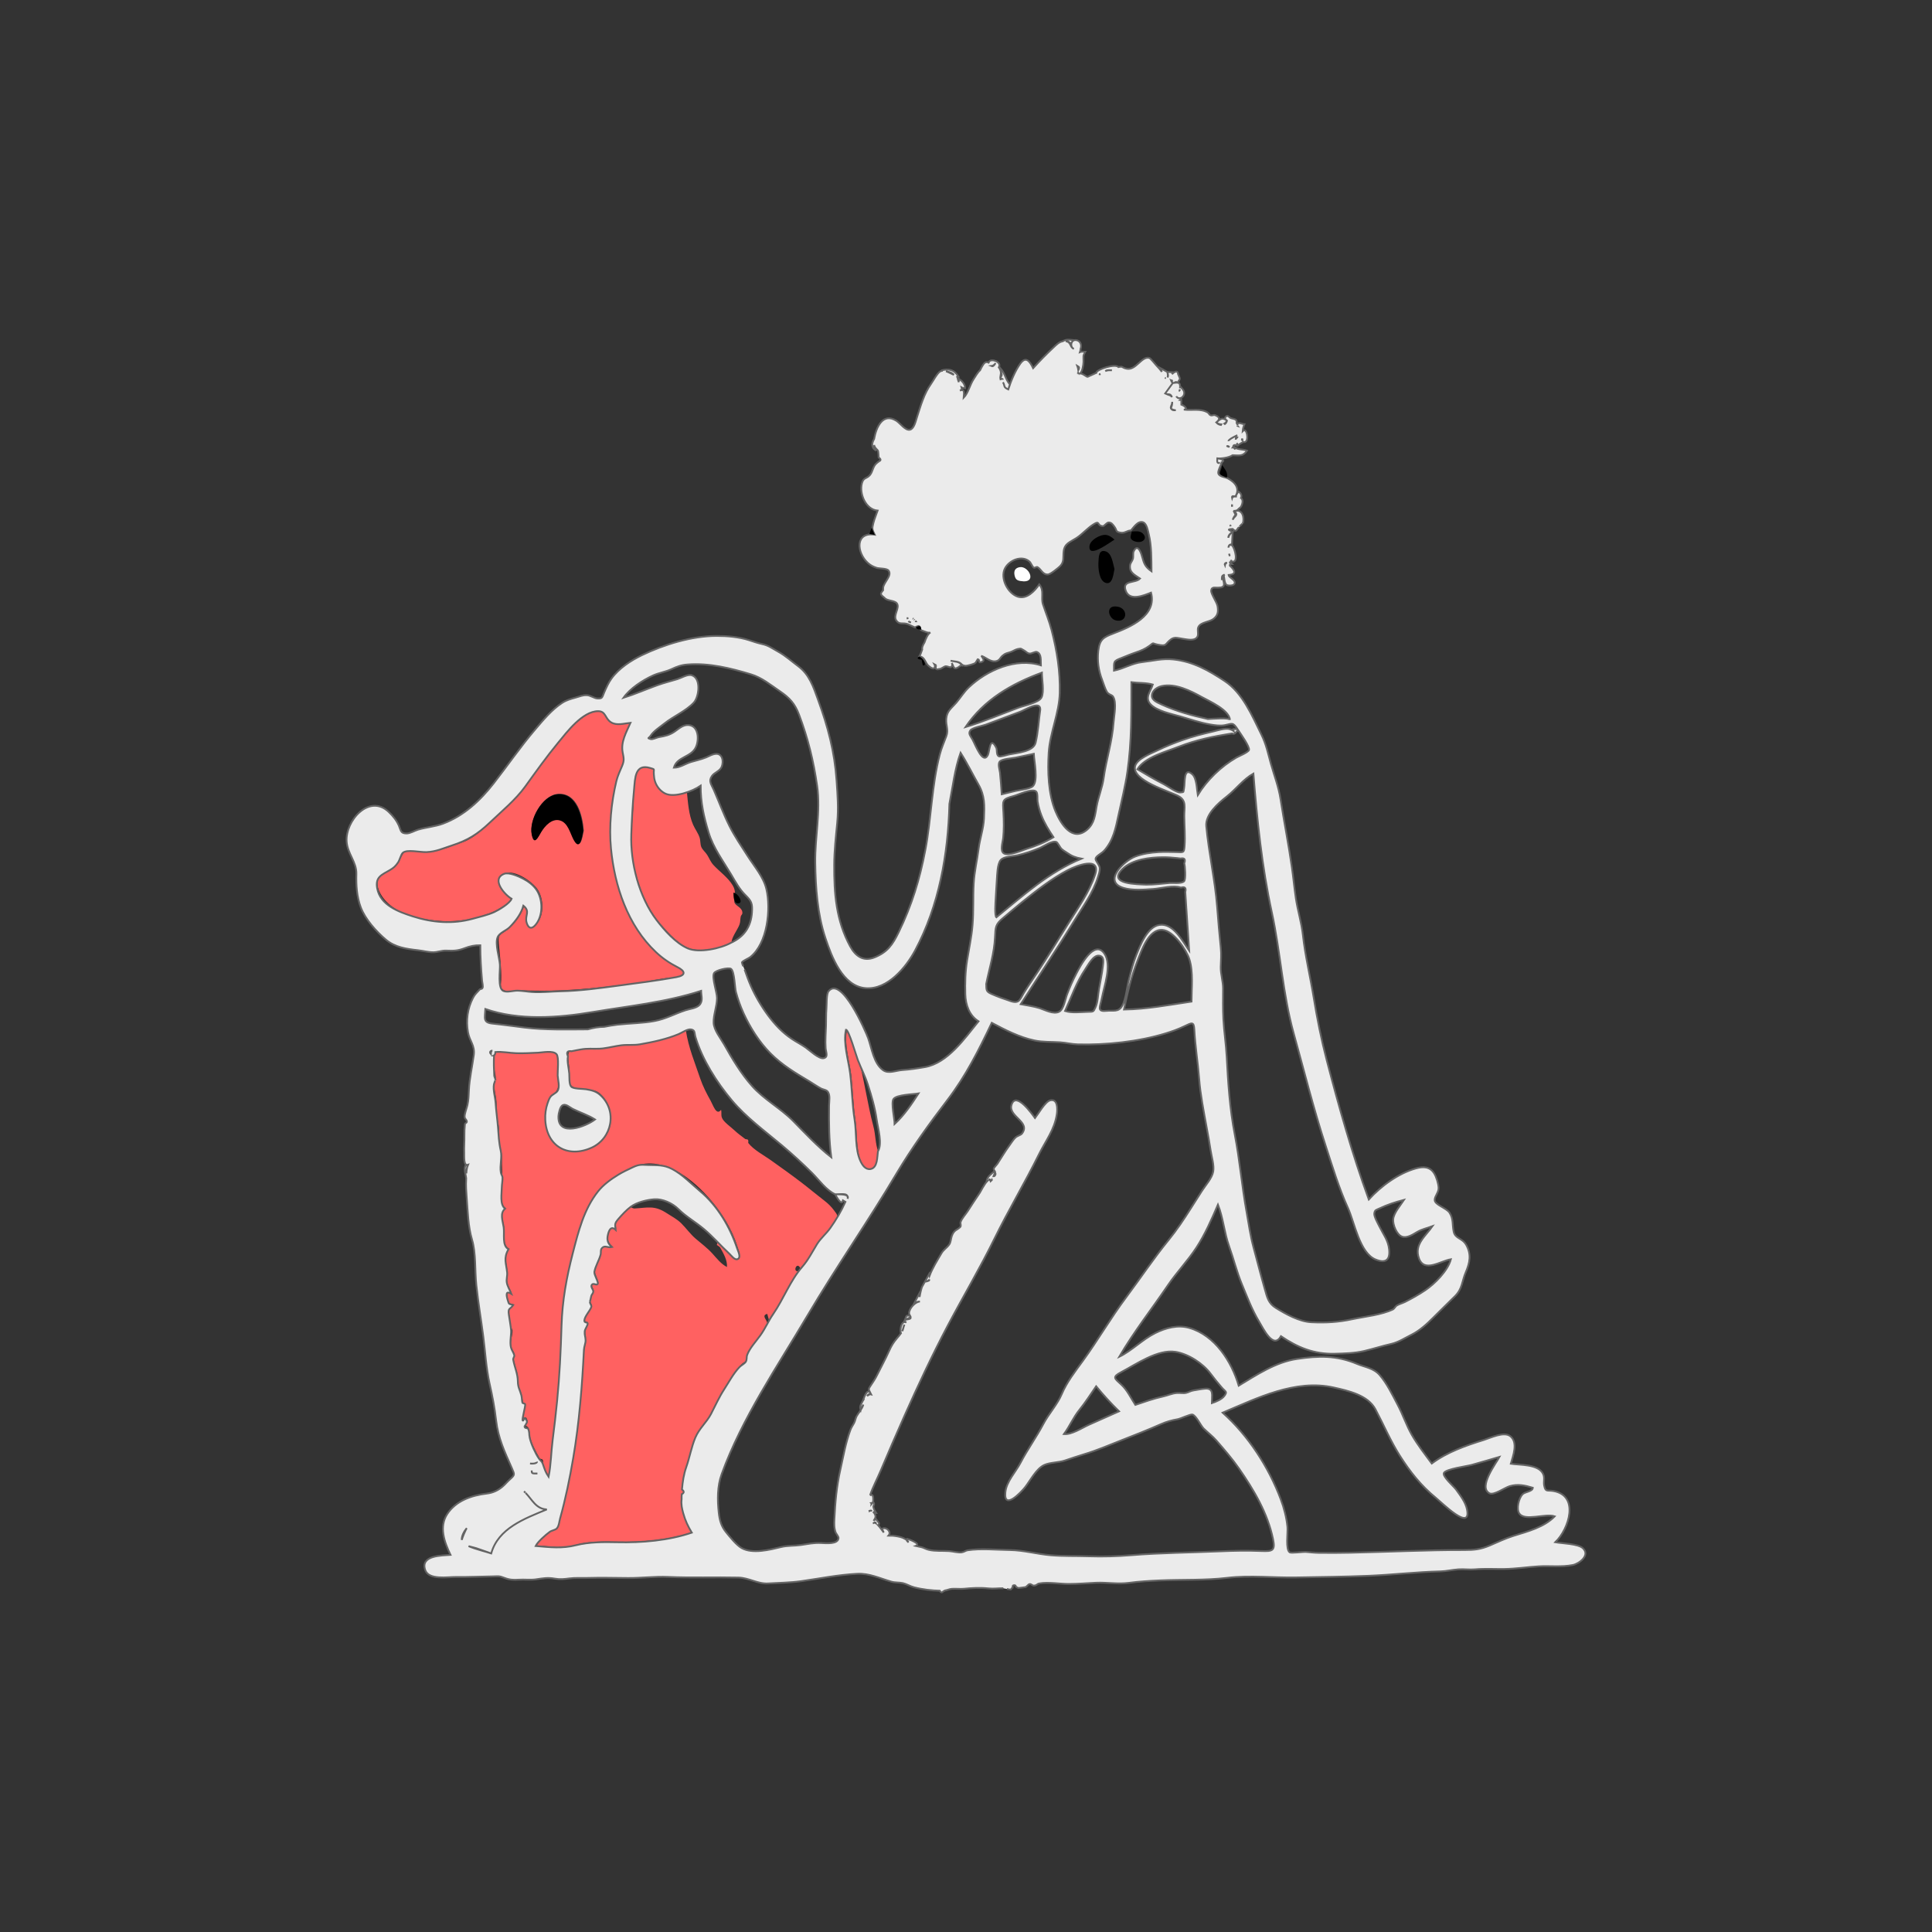 <?xml version="1.0" encoding="UTF-8" standalone="no" ?>
<!DOCTYPE svg PUBLIC "-//W3C//DTD SVG 1.1//EN" "http://www.w3.org/Graphics/SVG/1.1/DTD/svg11.dtd">
<svg xmlns="http://www.w3.org/2000/svg" xmlns:xlink="http://www.w3.org/1999/xlink" version="1.1" width="1080" height="1080" viewBox="0 0 1080 1080" xml:space="preserve">
<rect x="0" y="0" width="1080" height="1080" fill="#333333" stroke="none"/>
<desc>Created with Fabric.js 5.2.4</desc>
<defs>
</defs>
<g transform="matrix(1 0 0 1 540 540)" id="7a7e4174-f889-4cd1-8a1e-d4f707f8f379"  >
</g>
<g transform="matrix(1 0 0 1 540 540)" id="527dca18-7314-40a1-bbff-f85e70cb648d"  >
<rect style="stroke: none; stroke-width: 1; stroke-dasharray: none; stroke-linecap: butt; stroke-dashoffset: 0; stroke-linejoin: miter; stroke-miterlimit: 4; fill: rgb(100,100,100); fill-rule: nonzero; opacity: 1; visibility: hidden;" vector-effect="non-scaling-stroke"  x="-540" y="-540" rx="0" ry="0" width="1080" height="1080" />
</g>
<g transform="matrix(0 0 0 0 0 0)"  >
<g style=""   >
</g>
</g>
<g transform="matrix(1 0 0 1 540 540)" id="react-rect-4"  >
<rect style="stroke: none; stroke-width: 1; stroke-dasharray: none; stroke-linecap: butt; stroke-dashoffset: 0; stroke-linejoin: miter; stroke-miterlimit: 4; fill: rgb(100,100,100); fill-opacity: 0; fill-rule: evenodd; opacity: 1;" vector-effect="non-scaling-stroke"  x="-512" y="-384" rx="0" ry="0" width="1024" height="768" />
</g>
<g transform="matrix(1 0 0 1 351 631)"  >
<path style="stroke: none; stroke-width: 1; stroke-dasharray: none; stroke-linecap: butt; stroke-dashoffset: 0; stroke-linejoin: miter; stroke-miterlimit: 4; fill: rgb(255,97,97); fill-rule: evenodd; opacity: 1;" vector-effect="non-scaling-stroke"  transform=" translate(-323, -475)" d="M 355.414 420 C 356.838 429.569 360.418 437.98 363.439 446.937 C 364.867 451.173 367.094 455.489 369.281 459.38 C 370.696 461.9 372.49 467.887 375.087 464.389 C 375.518 466.215 374.951 467.11 375.551 468.797 C 376.396 471.179 380.78 474.144 382.687 475.979 C 384.524 477.748 386.545 479.104 388.523 480.667 C 388.914 480.975 389.726 480.723 390.043 481.081 C 390.633 481.752 390.082 482.681 390.331 482.995 C 393.43 486.889 398.808 489.655 402.838 492.517 C 408.598 496.607 414.33 500.695 419.943 504.981 C 424.38 508.369 428.611 511.941 433.012 515.332 C 435.12 516.957 436.714 518.568 438.281 520.686 C 440.226 523.316 440.519 523.433 439.167 526.149 C 436.748 531.003 432.387 534.135 429.474 538.493 C 426.154 543.461 424.019 549.016 419.508 553.161 C 417.491 548.613 414.885 555.26 418.234 554.559 C 416.678 559.173 413.201 563.102 410.881 567.442 C 408.138 572.572 405.139 577.232 401.892 582.055 C 401.561 580.86 401.231 579.665 400.899 578.47 C 397.741 579.225 400.27 581.541 400.503 582.5 C 400.7 583.314 401.386 583.398 400.897 585.167 C 400.529 586.496 399.254 587.626 398.445 588.729 C 396.626 591.211 394.933 593.765 393.216 596.317 C 391.525 598.828 390.935 600.9 389.845 603.353 C 388.873 605.544 387.978 605.128 386.412 606.741 C 384.792 608.407 383.181 611.311 381.738 613.229 C 377.444 618.94 373.586 625.479 370.655 631.976 C 367.861 638.17 362.702 642.523 360.344 649.092 C 359.138 652.446 358.697 655.972 357.652 659.361 C 356.674 662.525 355.074 665.468 354.469 668.752 C 353.966 671.479 354.29 674.637 354.046 677.028 C 353.847 678.98 353.029 681.978 353.271 684.732 C 353.784 690.533 356.19 695.567 359.063 700.4 C 345.958 704.841 331.048 706.089 317.299 705.767 C 310.272 705.601 302.264 705.535 295.388 707.161 C 291.412 708.101 288.358 709.271 284.181 708.944 C 280.009 708.616 275.84 708.225 271.669 707.865 C 272.886 705.412 276.863 702.321 279.095 700.439 C 280.383 699.351 282.508 699.095 283.494 698.045 C 284.623 696.843 284.968 693.846 285.37 692.4 C 288.463 681.302 290.747 670.103 292.684 658.75 C 296.107 638.69 297.434 618.266 298.698 598.081 C 298.789 596.629 299.498 594.874 299.462 593.495 C 299.405 591.267 298.961 590.015 299.13 587.894 C 299.237 586.551 300.841 584.756 300.771 583.571 C 300.71 582.527 298.924 583.32 298.927 581.755 C 298.932 579.503 302.149 576.261 302.821 574.241 C 303.081 573.458 302.123 572.409 302.029 571.532 L 302.024 571.376 C 302.065 571.399 302.773 568.213 302.802 568.083 C 303.037 567.064 303.957 566.743 303.91 565.465 C 303.87 564.362 302.254 562.922 303.127 561.778 C 303.724 560.996 305.896 562.251 306.386 561.361 C 307.017 560.216 304.244 556.304 304.551 554.531 C 305.052 551.645 307.112 548.718 307.814 545.752 C 308.126 544.431 307.78 542.365 308.806 541.272 C 310.479 539.489 311.935 541.315 314.35 540.719 C 311.887 538.629 311.41 536.798 312.137 533.746 C 312.706 531.364 313.839 528.719 316.444 531.098 C 316.055 527.542 316.069 526.987 318.724 524.293 C 320.012 522.986 321.4 520.79 322.939 519.908 C 323.405 519.418 323.872 518.928 324.338 518.439 C 324.969 519.097 325.72 519.47 326.589 519.555 C 334.034 519.16 337.753 517.635 344.592 522.099 C 347.476 523.983 350.351 525.392 352.83 527.844 C 355.595 530.579 357.825 533.798 360.787 536.353 C 364.098 539.211 367.366 541.557 370.32 544.835 C 372.762 547.545 375.112 550.613 378.384 552.269 C 378.634 548.349 376.491 544.845 374.618 541.421 C 374.393 541.011 372.762 539.909 372.798 540.031 C 372.599 539.344 373.351 538.752 373.118 538.143 C 375.955 540.708 378.887 544.515 382.136 546.436 C 387.438 549.571 385.082 543.453 384.07 540.309 C 381.186 531.341 375.961 522.747 369.92 515.509 C 359.35 502.848 341.718 488.712 324.844 496.681 C 308.12 504.58 299.31 517.846 294.511 535.492 C 288.943 555.975 286.386 575.546 285.857 596.763 C 285.553 608.91 284.314 620.957 283.037 633.036 C 281.79 644.822 281.28 657.592 278.902 669.165 C 277.409 666.992 276.529 665.353 275.784 662.912 C 275.481 661.924 275.861 660.957 275.345 659.986 C 275.107 659.54 273.899 659.594 273.673 659.187 C 271.821 655.844 269.218 651.245 268.366 647.398 C 267.917 645.371 268.327 644.188 267.46 642.344 C 266.645 640.616 266.234 642.254 265.924 640.12 C 265.881 639.825 267.247 639.338 266.826 637.955 C 265.762 634.464 265.012 637.773 264.502 637.751 C 263.45 637.707 265.826 630.546 265.639 629.421 C 265.423 628.129 264.82 628.833 264.526 627.891 C 264.262 627.039 263.938 625.808 263.739 624.626 C 263.136 621.023 261.77 619.846 261.708 615.947 C 261.634 611.241 259.89 608.211 259.109 603.715 C 258.964 602.887 259.869 601.957 259.705 601.233 C 259.366 599.725 258.274 598.473 257.849 596.88 C 256.961 593.548 258.733 590.674 258.486 587.464 C 258.527 587.989 257.49 585.102 257.425 584.847 C 257.051 583.379 257.211 581.413 256.916 579.815 C 256.637 578.316 255.714 576.315 256.541 574.914 C 257.106 573.955 258.376 574.216 259.116 573.147 C 256.399 572.272 256.969 573.227 255.988 570.23 C 255.051 567.368 254.96 564.97 258.064 566.862 C 257.28 564.931 255.82 562.562 255.502 560.494 C 255.211 558.605 255.906 556.776 255.707 554.896 C 255.175 549.86 253.623 546.796 256.486 541.91 C 252.714 539.981 254.346 533.264 253.762 529.61 C 253.129 525.644 251.584 521.853 254.561 519.248 C 250.787 516.537 252.706 507.743 252.776 503.544 C 252.843 499.526 252.529 495.454 252.577 490.786 C 252.605 488.149 251.862 486.335 251.232 483.726 C 250.42 480.364 251.246 477.783 250.969 474.532 C 250.748 471.948 249.772 469.353 249.64 466.601 C 249.504 463.793 249.738 460.643 249.342 457.885 C 249.013 455.602 248.468 453.968 248.41 451.503 C 248.394 450.771 248.037 449.459 248.187 448.779 C 248.182 448.804 249.205 446.429 249.198 447.477 C 249.228 443.572 247.272 439.756 248.297 434.997 C 249.141 431.089 249.847 431.73 253.789 431.972 C 256.899 432.163 260.007 432.368 263.123 432.38 C 267.159 432.396 280.14 429.597 283.061 432.442 C 285.48 434.798 284.074 445.95 284.239 449.318 C 284.505 454.8 279.256 456.477 277.8 462.076 C 275.026 472.751 279.609 486.842 292.117 487.754 C 303.784 488.606 314.976 479.013 313.374 467.222 C 312.731 462.49 310.551 457.34 306.436 454.571 C 302.455 451.892 293.998 453.912 291.226 450.683 C 289.933 449.176 290.446 443.32 290.296 441.355 C 290.078 438.496 288.768 432.776 290.652 431.422 C 292.78 429.891 299.351 429.861 301.779 429.855 C 305.221 429.846 308.353 429.849 311.768 429.272 C 319.326 427.992 326.861 428.043 334.286 426.369 C 341.658 424.707 348.469 422.97 355.414 420 Z M 445.489 420 C 447.024 419.962 450.323 432.67 451.192 434.912 C 453.569 441.039 454.543 447.219 455.865 453.662 C 457.223 460.277 458.439 466.999 460.198 473.517 C 461.519 478.414 461.223 483.157 463 488.087 C 462.53 491.139 462.952 496.413 459.58 497.726 C 456.532 498.912 454.551 496.015 453.418 493.505 C 450.361 486.723 451.343 477.673 450.228 470.381 C 448.913 461.773 448.836 453.293 447.804 444.673 C 446.895 437.078 443.817 427.486 445.489 420 Z M 312.404 245.855 C 315.746 249.628 320.656 248.045 325.059 247.626 C 323.191 251.872 320.509 256.416 320.409 261.17 C 320.358 263.637 321.686 265.826 321.671 268.179 C 321.655 270.512 319.763 272.689 318.865 274.855 C 314.832 284.574 313.857 297.742 313.706 308.178 C 313.395 329.768 319.858 352.765 333.604 369.693 C 336.504 373.265 339.765 376.565 343.41 379.384 C 345.392 380.915 354.521 384.553 354.948 386.705 C 355.776 390.87 346.408 390.459 343.85 390.832 C 338.471 391.616 333.153 392.742 327.766 393.467 C 306.178 396.37 284.867 398.689 263.103 397.516 C 260.695 397.387 256.192 398.586 253.916 397.622 C 251.242 396.49 252.154 394.237 252.219 391.602 C 252.385 384.839 251.413 378.188 250.845 371.469 C 250.386 366.033 251.63 366.758 255.615 363.75 C 259.736 360.639 263.765 354.863 265.11 349.913 C 268.944 353.004 266.167 354.666 266.713 358.632 C 267.379 363.469 270.649 362.676 272.806 359.439 C 276.152 354.417 275.856 346.479 272.729 341.46 C 269.928 336.966 259.934 330.065 254.265 332.121 C 246.721 334.857 254.931 344.038 258.501 346.027 C 257.62 348.568 252.747 350.801 250.576 352.196 C 247.561 354.133 243.65 355.256 240.165 356.329 C 230.868 359.189 221.832 359.605 212.237 358.203 C 203.017 356.856 192.459 353.854 186.511 346.297 C 183.938 343.029 181.573 338.054 184.041 333.962 C 186.264 330.273 191.76 330.018 194.463 326.444 C 195.63 324.903 196.191 322.856 197.264 321.363 C 199.008 318.935 198.306 319.367 201.586 319.646 C 206.896 320.096 212.558 320.438 217.786 319.159 C 221.716 318.197 225.543 316.401 229.388 315.255 C 233.469 314.038 237.339 311.48 240.495 308.723 C 247.775 302.362 254.902 295.45 261.643 288.518 C 268.344 281.628 272.636 272.759 278.909 265.452 C 286.018 257.173 292.854 246.589 303.274 242.031 C 309.261 239.413 309.152 242.182 312.404 245.855 Z M 337.718 273.379 C 338.731 274.439 338.086 280.518 339.053 282.457 C 342.767 289.909 349.263 288.263 355.984 286.697 C 356.563 292.669 357.011 299.395 359.421 304.96 C 360.498 307.445 362.199 309.579 363.068 312.176 C 363.618 313.822 363.396 315.91 364.018 317.44 C 364.69 319.094 366.393 320.368 367.389 321.999 C 368.591 323.968 369.222 325.806 370.805 327.529 C 374.269 331.299 378.973 334.494 381.623 338.991 C 382.711 340.836 382.902 342.204 382.869 344.353 C 382.858 345.124 382.316 347.953 382.558 348.524 C 383.441 350.617 386.618 351.157 386.969 353.86 C 387.168 355.379 386.341 355.197 386.06 356.462 C 385.722 357.985 385.964 359.03 385.407 360.726 C 384.522 363.418 380.62 368.484 381.025 370.803 C 375.284 373.963 365.187 375.966 358.754 374.523 C 352.177 373.048 345.602 365.58 341.357 360.688 C 331.393 349.204 325.591 331.064 325.047 316.041 C 324.771 308.417 325.786 300.758 326.146 293.147 C 326.348 288.859 325.433 276.781 329.066 273.777 C 329.878 273.106 337.006 272.634 337.718 273.379 Z M 284.105 287.76 C 275.243 288.268 267.635 302.144 269.276 310.249 C 270.623 316.902 272.895 311.757 274.621 308.9 C 276.657 305.527 280.343 301.447 284.719 302.312 C 289.581 303.275 290.821 309.198 292.804 312.953 C 296.42 319.801 297.546 312.448 298.348 308.292 C 297.71 300.164 294.726 287.152 284.105 287.76 Z" stroke-linecap="round" />
</g>
<g transform="matrix(1 0 0 1 540 540)"  >
<path style="stroke: rgb(100,100,100); stroke-width: 1; stroke-dasharray: none; stroke-linecap: butt; stroke-dashoffset: 0; stroke-linejoin: miter; stroke-miterlimit: 4; fill: rgb(235,235,235); fill-rule: evenodd; opacity: 1;" vector-effect="non-scaling-stroke"  transform=" translate(-346.26, -350.13)" d="M 652.37 668.658 C 647.749 670.093 643.416 672.206 638.963 674.093 C 633.909 676.236 630.38 676.611 624.861 676.602 C 603.492 676.571 582.345 677.668 560.937 678.1 C 555.09 678.217 549.155 678.276 543.307 678.169 C 540.946 678.127 538.631 677.858 536.281 677.665 C 534.762 677.54 528.143 678.45 527.26 677.918 C 524.779 676.425 526.252 666.809 525.951 663.728 C 525.427 658.378 524.072 653.222 522.186 648.195 C 515.436 630.21 504.084 612.664 489.732 599.828 C 509.139 591.678 530.309 580.932 551.847 585.767 C 560.049 587.608 570.922 590.018 575.146 597.953 C 579.655 606.426 583.603 615.741 588.757 623.852 C 594.518 632.916 600.633 640.684 608.972 647.482 C 612.262 650.166 628.843 666.648 626.325 653.925 C 625.517 649.844 622.533 646.05 620.149 642.719 C 618.936 641.024 612.4 635.466 613.417 633.502 C 614.559 631.299 626.346 629.748 628.871 629.047 C 634.089 627.6 639.278 626.057 644.475 624.539 C 642.596 628.081 632.373 641.483 638.905 644.908 C 641.305 646.166 647.512 641.709 650.141 640.926 C 654.621 639.593 658.717 640.47 663.121 641.791 C 663.006 643.953 658.759 643.981 657.347 645.458 C 655.283 647.619 653.832 653.446 655.452 656.035 C 658.468 660.858 670.142 655.936 675.362 657.767 C 669.494 663.822 660.288 666.201 652.37 668.658 L 652.37 668.658 Z M 360.785 469.539 C 360.846 469.664 360.735 469.838 360.033 470.447 C 359.819 469.678 359.437 469.509 358.968 469.72 C 359.345 469.31 359.657 469.094 360.033 470.447 C 360.329 470.19 360.574 469.872 360.785 469.539 L 360.785 469.539 Z M 362.57 467 C 362.43 467.463 362.111 467.68 361.624 467.668 C 361.65 467.587 361.673 467.512 361.692 467.453 C 362.016 466.443 362.446 466.614 362.303 464.756 C 362.496 465.067 362.643 465.38 362.535 465.693 C 362.843 466.165 362.853 466.6 362.57 467 L 362.57 467 Z M 310.628 554.279 C 311.121 553.089 311.251 551.706 311.888 550.611 C 311.265 551.721 311.255 553.089 310.628 554.279 L 310.628 554.279 Z M 511.396 677.16 C 503.661 676.851 496.122 676.989 488.39 677.325 C 471.867 678.045 455.269 678.15 438.778 679.476 C 430.711 680.125 422.955 680.372 414.863 680.101 C 407.789 679.863 400.689 680.115 393.637 679.522 C 385.893 678.87 378.642 676.73 370.827 676.614 C 363.354 676.503 354.455 675.638 347.207 676.73 C 345.956 676.918 345.282 677.716 343.806 677.908 C 341.765 678.174 338.894 677.343 336.806 677.202 C 333.141 676.955 329.089 677.36 325.514 676.506 C 324.286 676.213 323.426 675.763 322.235 675.282 C 321.159 674.849 318.75 674.515 318.159 674.36 C 321.566 673.09 314.007 670.5 313.398 670.359 C 313.244 670.875 313.584 671.597 314.142 672.298 C 312.208 670.814 314.279 671.362 311.116 669.858 C 309.785 669.225 307.27 668.818 305.779 668.65 C 304.344 668.489 303.569 668.658 302.916 668.622 C 303.049 668.476 303.179 668.28 303.305 668.019 C 304.36 665.841 301.143 663.354 299.336 664.817 C 299.545 665.243 299.884 666.029 300.293 666.802 C 300.275 666.781 300.26 666.765 300.241 666.743 C 299.571 665.969 298.31 663.989 297.055 662.657 C 298.647 661.779 296.7 660.585 295.966 659.359 C 295.464 659.636 294.907 659.87 294.619 660.254 C 295.037 659.381 296.073 658.59 295.466 656.894 C 295.292 656.408 294.833 655.678 294.256 655.164 C 294.804 655.592 295.373 656.068 296.111 655.966 C 295.189 654.569 294.85 654.043 294.499 652.644 C 294.251 651.659 295.629 650.708 294.32 649.817 C 294.36 648.889 294.913 644.625 292.597 646.113 C 292.597 646.113 292.597 646.113 292.596 646.114 C 292.597 646.112 292.597 646.11 292.598 646.108 C 294.08 641.575 296.601 636.894 298.475 632.461 C 302.84 622.137 307.327 611.737 311.894 601.504 C 319.447 584.575 327.334 567.691 336.024 551.218 C 344.64 534.887 354.046 519.093 362.177 502.537 C 370.021 486.565 379.171 471.282 387.069 455.335 C 390.789 447.823 395.775 441.613 397.043 432.886 C 397.454 430.059 397.584 424.165 393.306 425.225 C 390.525 425.915 386.632 432.877 384.837 435.141 C 383.23 432.934 374.158 419.961 371.726 427.689 C 369.639 434.317 382.703 437.203 377.49 443.878 C 376.974 444.54 374.833 445.208 374.13 445.82 C 372.761 447.011 371.51 449.112 370.452 450.548 C 368.044 453.823 366.051 457.303 363.824 460.69 C 363.405 461.327 361.874 462.769 361.756 463.515 C 361.693 463.911 362.026 464.318 362.285 464.73 C 360.473 466.333 358.188 467.75 357.764 470.347 C 357.889 470.402 358.006 470.41 358.116 470.39 C 356.433 472.151 354.301 476.42 353.996 476.865 C 351.727 480.165 349.5 483.619 347.257 487.101 C 346.046 488.984 343.926 491.197 343.23 493.313 C 342.989 494.044 343.694 495.354 343.037 496.04 C 341.307 497.84 339.617 497.457 338.324 501.077 C 337.815 502.501 337.77 504.495 336.951 505.718 C 335.64 507.679 333.763 508.603 332.537 510.713 C 330.213 514.717 327.426 519.113 325.961 523.153 C 325.955 523.17 325.954 523.185 325.948 523.201 C 325.898 522.885 325.829 522.542 325.747 522.167 C 324.917 523.658 324.088 525.15 323.258 526.642 C 324.694 526.362 325.462 525.971 325.812 525.332 C 325.771 525.546 325.703 525.768 325.572 526 C 324.838 526.338 324.066 526.551 323.258 526.642 C 322.702 527.56 322.181 528.497 321.695 529.454 C 321.457 529.937 320.657 532.887 320.32 535.122 C 320.197 534.255 320.072 533.477 320.059 533.373 C 319.006 535.399 317.953 537.425 316.901 539.451 C 318.811 537.983 318.704 537.734 320.522 537.698 C 318.229 537.744 314.761 540.963 314.442 544.055 C 314.39 544.558 314.698 545.108 314.971 545.627 C 314.908 545.618 314.845 545.61 314.773 545.603 C 312.372 545.4 313.074 545.884 312.164 547.884 C 312.512 547.744 314.533 546.957 315.292 546.342 C 315.375 546.605 315.388 546.846 315.26 547.051 C 314.665 547.996 309.804 547.385 312.926 549.484 C 310.332 547.741 309.036 553.464 309.919 555.431 C 309.22 556.438 308.388 557.368 307.606 558.301 C 305.684 560.594 304.621 562.333 303.361 565.125 C 301.217 569.879 298.658 574.597 296.314 579.26 C 295.424 581.033 294.387 582.544 293.295 584.19 C 291.359 587.111 291.699 586.382 293.227 589.564 C 292.654 589.378 291.806 589.829 290.985 590.484 C 291.431 589.726 292 589.165 293.227 589.564 C 291.289 585.527 289.625 590.446 288.733 592.76 C 288.773 592.76 288.806 592.749 288.843 592.747 C 288.721 592.927 288.629 593.086 288.574 593.213 L 288.574 593.213 C 287.663 595.09 286.589 596.241 287.366 598.209 C 287.589 597.114 288.478 596.267 288.855 595.325 C 288.323 597.621 285.819 600.371 285.064 601.891 C 284.436 603.153 284.347 604.479 283.575 605.853 C 282.85 607.143 282.197 608.012 281.64 609.488 C 278.948 616.624 277.638 624.572 275.939 632.068 C 273.931 640.925 273.105 650.337 272.675 659.402 C 272.55 662.036 272.481 664.366 273.43 666.868 C 273.568 667.231 275.045 669.161 275.007 669.867 C 274.803 673.554 267.877 672.788 265.213 672.682 C 260.977 672.512 258.095 673.196 254.027 673.785 C 250.274 674.327 246.591 674.03 242.78 674.951 C 236.45 676.48 227.025 678.903 220.905 675.543 C 217.947 673.919 214.22 669.21 212.073 666.567 C 209.43 663.315 208.541 660.002 208.068 655.86 C 207.26 648.772 207.204 640.941 209.668 634.168 C 221.118 602.694 240.759 574.083 257.698 545.44 C 273.592 518.562 291.411 493.085 307.339 466.28 C 315.758 452.11 325.888 438.091 335.902 424.995 C 346.138 411.61 353.443 397.046 360.66 381.895 C 368.139 385.861 376.057 389.941 384.422 391.733 C 389.178 392.753 393.9 392.443 398.696 392.773 C 402.23 393.015 405.187 393.85 408.786 393.942 C 424.571 394.343 442.809 392.453 457.897 387.79 C 461.517 386.672 464.753 385.511 468.147 383.9 C 472.48 381.843 473.65 380.97 473.897 385.752 C 474.372 395.009 475.884 404.008 476.595 413.21 C 477.289 422.182 479.095 431.027 480.693 439.891 C 481.502 444.38 482.374 448.864 483.038 453.377 C 483.542 456.801 485.063 461.563 484.459 464.986 C 483.793 468.764 480.213 472.598 478.163 475.822 C 476.084 479.093 473.995 482.356 471.921 485.631 C 468.033 491.772 464.162 497.6 459.57 503.234 C 451.057 513.68 443.81 524.603 435.738 535.389 C 427.167 546.844 420.042 559.216 411.631 570.787 C 407.188 576.9 402.644 582.665 399.732 589.549 C 397.316 595.259 392.454 600.512 389.482 606.162 C 385.579 613.582 380.613 620.378 376.737 627.834 C 374.03 633.042 368.804 638.34 368.255 644.393 C 367.336 654.548 376.992 644.4 379.226 641.569 C 382.223 637.771 385.51 631.124 390.014 629.066 C 393.23 627.596 397.928 627.755 401.419 626.605 C 405.078 625.399 408.668 624.147 412.363 623.044 C 419.559 620.894 426.502 617.859 433.497 615.129 C 440.739 612.303 447.978 609.451 455.083 606.308 C 458.373 604.854 461.144 604.107 464.658 603.474 C 466.17 603.201 471.58 600.646 472.771 600.863 C 474.772 601.227 477.53 607.108 479.047 608.62 C 481.385 610.951 484.015 612.858 486.2 615.366 C 490.502 620.307 495.061 625.573 498.792 630.942 C 507.128 642.938 514.924 656.045 517.89 670.495 C 519.22 676.981 517.667 677.411 511.396 677.16 L 511.396 677.16 Z M 294.59 661.477 C 294.539 661.367 294.508 661.264 294.487 661.163 C 294.513 661.264 294.537 661.363 294.59 661.477 C 295.578 660.891 295.839 661.202 295.94 661.681 C 295.443 661.362 294.98 661.246 294.59 661.477 L 294.59 661.477 Z M 292.291 654.78 C 292.251 654.598 292.232 654.432 292.226 654.273 C 292.241 654.441 292.253 654.608 292.291 654.78 C 292.832 654.418 293.282 654.52 293.716 654.78 C 293.254 654.529 292.757 654.467 292.291 654.78 L 292.291 654.78 Z M 293.283 650.396 C 293.587 650.373 293.932 650.208 294.32 649.817 C 294.002 650.138 293.701 650.476 293.428 650.827 C 293.432 650.784 293.439 650.742 293.442 650.698 C 293.449 650.614 293.38 650.509 293.283 650.396 L 293.283 650.396 Z M 194.992 613.677 C 192.745 618.974 191.809 624.772 189.9 630.198 C 188.44 634.348 187.857 638.449 187.475 642.79 C 188.806 643.771 188.777 644.636 187.385 645.384 C 187.286 646.328 187.252 647.275 187.284 648.224 C 186.923 650.988 187.456 653.393 188.187 656.042 C 189.346 660.243 190.815 663.261 192.97 666.892 C 179.889 671.33 164.987 672.579 151.263 672.258 C 143.845 672.084 135.524 672.068 128.297 673.897 C 120.514 675.868 113.689 675.044 105.694 674.356 C 106.862 672.003 111.326 668.077 113.586 666.442 C 114.737 665.611 116.63 665.469 117.503 664.538 C 118.748 663.21 118.894 660.633 119.378 658.892 C 122.462 647.793 124.744 636.602 126.682 625.25 C 130.095 605.238 131.681 584.753 132.687 564.591 C 132.772 562.885 133.653 560.971 133.611 559.356 C 133.554 557.234 132.948 556.539 133.119 554.406 C 133.229 553.015 134.897 551.127 134.776 549.89 C 134.7 549.115 132.802 549.784 132.916 548.268 C 133.093 545.931 136.118 542.852 136.804 540.755 C 137.109 539.822 135.971 538.893 136.007 537.874 C 135.997 538.164 136.758 534.722 136.786 534.598 C 137.016 533.608 137.942 533.193 137.892 531.981 C 137.846 530.879 136.241 529.436 137.11 528.294 C 137.99 527.139 139.811 528.886 140.365 527.877 C 140.995 526.732 138.225 522.822 138.533 521.048 C 139.071 517.945 141.183 514.607 142.009 511.456 C 142.319 510.274 141.821 508.814 142.781 507.791 C 144.454 506.01 145.906 507.836 148.318 507.239 C 145.925 505.206 145.398 503.246 146.108 500.267 C 146.684 497.847 147.795 495.23 150.409 497.62 C 150.065 494.469 149.696 494.15 151.958 491.518 C 153.911 489.247 156.443 486.526 158.78 484.786 C 162.274 482.183 167.852 480.845 171.996 480.539 C 176.52 480.205 182.08 482.629 185.503 486.048 C 189.667 490.206 195.052 493.237 199.775 497.212 C 204.82 501.456 209.151 506.497 213.997 510.996 C 214.992 511.919 216.823 514.502 218.36 514.057 C 220.867 513.333 218.843 509.592 218.293 507.927 C 214.386 496.088 207.363 484.16 197.703 476.083 C 192.721 471.916 187.765 466.646 181.974 463.612 C 177.295 461.16 173.641 461.546 168.668 461.371 C 164.416 461.221 163.542 460.97 159.751 462.759 C 157.064 464.027 154.403 465.265 151.867 466.816 C 147.811 469.294 143.629 472.307 140.632 476.052 C 132.653 486.026 129.538 498.708 126.403 510.862 C 122.952 524.23 120.577 537.292 120.159 551.163 C 119.734 565.277 119.08 579.182 117.688 593.24 C 116.964 600.55 116.131 607.845 115.187 615.13 C 114.317 621.846 114.271 629.066 112.918 635.661 C 111.213 633.178 110.684 631.26 109.743 628.583 C 109.108 626.781 108.464 626.844 107.545 625.515 C 105.597 622.703 103.163 617.371 102.397 613.9 C 101.927 611.778 102.361 610.714 101.491 608.847 C 101.222 608.27 99.761 608.721 99.527 607.808 C 99.359 607.153 100.274 606.646 100.233 606.423 C 100.138 605.906 101.559 605.332 100.331 603.706 C 98.587 601.398 99.479 604.294 98.538 604.254 C 97.753 604.221 100.108 596.253 99.831 595.097 C 99.733 594.688 98.398 594.633 98.291 594.253 C 97.966 593.104 98.04 591.44 97.724 590.193 C 96.951 587.15 95.804 585.929 95.747 582.453 C 95.673 577.86 93.971 574.607 93.152 570.224 C 92.994 569.382 93.921 568.47 93.747 567.742 C 93.396 566.259 92.298 564.96 91.894 563.39 C 91.115 560.367 92.154 556.102 91.942 553.644 C 91.755 551.492 91.152 548.001 90.755 545.329 C 90.109 540.978 91.27 542.399 93.159 539.662 C 90.539 538.816 90.873 539.56 90.035 536.745 C 89.07 533.494 89.159 531.577 92.108 533.377 C 91.324 531.445 89.869 529.08 89.549 527.01 C 89.252 525.088 89.955 523.322 89.755 521.413 C 89.21 516.247 87.598 513.443 90.532 508.429 C 86.76 506.498 88.403 499.844 87.812 496.132 C 87.175 492.125 85.628 488.383 88.61 485.773 C 85.544 483.567 86.758 477.239 86.771 473.86 C 86.777 472.327 87.296 469.629 87.164 468.268 C 87.073 467.311 86.421 466.668 86.232 465.553 C 85.536 461.423 87.074 457.333 86.149 453.224 C 85.105 448.593 84.984 444.644 84.626 440.106 C 84.28 435.708 83.599 431.136 83.307 426.627 C 83.091 423.282 81.786 419.662 82.387 416.196 C 82.434 415.923 83.231 413.457 83.253 414.014 C 83.216 413.122 82.568 412.02 82.538 411.488 C 82.324 407.476 82.248 404.205 82.42 400.134 C 82.411 400.134 82.402 400.132 82.394 400.133 C 82.891 399.831 83.159 399.203 83.18 398.225 C 86.933 397.862 91.038 398.779 94.831 398.879 C 98.918 398.988 102.993 398.784 107.075 398.596 C 109.702 398.474 115.362 397.23 117.362 399.423 C 118.811 401.011 117.9 409.188 117.996 411.314 C 118.11 413.827 119.382 417.77 117.912 419.968 C 117.001 421.333 114.94 421.878 113.877 423.375 C 113.23 424.286 112.705 425.814 112.361 426.803 C 111.323 429.786 110.91 433.004 111.069 436.153 C 111.818 450.894 123.632 457.663 136.896 451.723 C 148.451 446.549 151.592 430.899 141.664 422.129 C 139.327 420.064 136.836 419.54 133.853 419.031 C 131.958 418.707 126.784 418.906 125.545 417.552 C 124.316 416.21 124.615 412.022 124.479 410.279 C 124.26 407.483 123.136 403.327 123.745 400.628 C 122.746 398.379 123.413 397.428 125.747 397.773 C 126.486 397.624 127.226 397.476 127.964 397.327 C 129.826 396.99 131.655 396.582 133.546 396.453 C 136.917 396.221 140.203 396.621 143.575 396.171 C 146.883 395.728 150.126 394.901 153.44 394.473 C 156.961 394.018 160.42 394.524 163.905 393.926 C 171.138 392.687 178.91 391.021 185.678 388.179 C 187.49 387.418 190.562 385.225 192.573 385.587 C 194.982 386.021 194.338 387.553 195.032 389.843 C 198.879 402.549 206.874 415.103 215.335 425.205 C 223.322 434.74 233.851 442.429 243.375 450.427 C 249.148 455.276 254.692 460.372 260.053 465.672 C 263.943 469.519 268.117 475.533 273.142 477.751 C 274.287 477.794 278.703 477.288 279.51 478.116 C 280.442 479.069 280.385 479.601 280.014 480.196 C 281.081 477.385 276.003 477.858 273.142 477.751 C 273.466 478.296 276.679 484.74 277.473 481.156 C 277.935 481.431 278.396 481.706 278.857 481.981 C 276.574 487.025 273.618 492.081 270.406 496.595 C 268.066 499.887 265.042 502.267 262.941 505.679 C 260.29 509.984 258.081 514.452 254.722 518.287 C 248.024 525.938 244.296 536.225 238.455 544.714 C 235.649 548.794 234.184 552.586 231.263 556.647 C 228.979 559.825 225.278 563.845 223.947 567.501 C 223.416 568.963 223.986 570.231 223.012 571.585 C 222.397 572.441 220.575 573.369 219.716 574.257 C 216.304 577.782 213.643 582.811 210.966 586.958 C 208.115 591.373 206.129 595.955 203.714 600.554 C 201.237 605.274 197.137 608.619 194.992 613.677 L 194.992 613.677 Z M 106.186 633.824 C 104.411 633.851 103.746 633.86 103.548 633.082 C 103.49 632.848 103.472 632.544 103.48 632.147 C 103.472 632.544 103.49 632.848 103.548 633.082 C 103.746 633.86 104.411 633.85 106.186 633.823 L 106.186 633.824 Z M 106.408 627.215 C 106.591 627.711 105.486 628.553 102.548 628.242 C 105.458 628.551 106.571 627.715 106.408 627.215 L 106.408 627.215 Z M 99.183 643.808 C 99.447 644.041 99.702 644.284 99.951 644.534 C 99.703 644.284 99.447 644.041 99.183 643.808 L 99.183 643.808 Z M 80.86 678.505 C 78.468 677.669 72.244 676.19 68.191 674.441 C 69.998 674.948 71.88 675.365 72.604 675.618 C 75.355 676.58 78.107 677.543 80.86 678.505 C 84.758 664.452 99.395 659.096 111.919 653.908 C 105.885 653.655 103.73 648.417 100.083 644.674 C 103.723 648.408 105.913 653.656 111.919 653.908 C 99.397 659.096 84.758 664.454 80.86 678.505 L 80.86 678.505 Z M 67.17 664.358 C 67.033 664.586 66.897 664.821 66.759 665.078 C 66.386 665.776 64.98 668.899 64.39 670.949 C 64.271 668.841 65.522 666.377 67.17 664.358 L 67.17 664.358 Z M 80.949 397.541 C 81.173 397.452 81.352 397.438 81.516 397.45 C 80.861 397.48 80.683 398.257 80.655 399.336 C 80.086 398.732 79.951 397.94 80.949 397.541 L 80.949 397.541 Z M 126.407 430.013 C 130.672 432.131 134.811 433.364 138.88 435.925 C 133.888 439.807 117.951 446.074 118.427 434.081 C 118.483 432.683 119.299 428.929 120.575 428.097 C 122.515 426.834 124.715 429.173 126.407 430.013 L 126.407 430.013 Z M 77.58 374.169 C 96.362 380.724 118.243 379.104 137.333 375.907 C 157.842 372.473 178.32 370.45 198.188 364.022 C 198.208 366.788 199.408 369.686 197.215 371.967 C 195.497 373.755 191.771 374.093 189.5 374.846 C 183.56 376.816 178.459 379.685 172.25 380.862 C 165.295 382.181 158.348 382.154 151.334 382.934 C 148.793 383.217 146.405 383.671 144.019 384.13 C 140.714 384.18 138.126 384.628 134.827 385.544 C 123.027 385.599 111.307 385.949 99.556 384.544 C 93.588 383.829 87.685 382.954 81.701 382.345 C 76.097 381.774 77.349 379.358 77.58 374.169 L 77.58 374.169 Z M 70.395 323.755 C 59.334 326.81 47.927 325.896 37.044 322.398 C 29.175 319.87 18.735 316.165 17.081 306.588 C 15.988 300.27 19.774 299.124 24.228 296.502 C 26.358 295.247 27.395 294.299 28.828 292.173 C 29.678 290.91 30.443 287.741 31.397 286.878 C 33.723 284.772 41.065 286.621 44.704 286.458 C 50.128 286.216 53.805 284.392 58.795 282.784 C 67.609 279.941 73.186 276.494 80.028 269.99 C 86.684 263.663 94.499 257.228 99.88 249.773 C 105.906 241.425 111.674 233.301 118.239 225.339 C 123.103 219.439 131.929 207.629 140.657 207.683 C 145.038 207.71 144.39 211.843 147.87 213.942 C 151.047 215.859 155.203 214.525 158.694 214.194 C 156.393 219.425 153.2 224.806 154.33 230.726 C 154.963 234.041 155.3 235.185 154.005 238.323 C 152.821 241.189 151.542 243.729 150.809 246.798 C 147.954 258.758 146.603 272.22 147.8 284.45 C 149.873 305.621 157.127 327.48 172.996 342.426 C 176.614 345.833 180.593 348.557 185.024 350.799 C 189.443 353.035 189.809 355.364 184.334 356.362 C 173.67 358.308 162.845 359.637 152.105 361.081 C 141.378 362.523 130.462 364.03 119.645 364.251 C 114.295 364.361 108.976 365.027 103.627 364.647 C 100.963 364.458 98.315 363.982 95.644 363.908 C 93.311 363.844 89.829 365.009 87.658 364.09 C 84.261 362.651 85.95 352.707 85.701 349.254 C 85.414 345.291 82.914 337.859 84.399 334.113 C 85.442 331.483 89.272 330.38 91.257 328.333 C 94.513 324.974 97.593 320.992 98.836 316.413 C 102.96 319.741 99.412 321.876 100.664 325.934 C 102.03 330.362 104.548 328.97 106.52 325.932 C 109.812 320.86 109.591 313.022 106.443 307.965 C 104.621 305.041 101.661 302.842 98.625 301.279 C 96.167 300.014 90.728 297.533 88.007 298.632 C 80.622 301.616 88.482 310.436 92.236 312.529 C 91.334 315.135 84.937 318.894 82.499 320.006 C 78.876 321.66 74.284 322.681 70.395 323.755 L 70.395 323.755 Z M 171.757 242.981 C 171.854 244.4 172.005 245.756 172.473 247.113 C 173.429 249.882 175.34 252.281 177.973 253.651 C 183.081 256.311 193.44 252.481 197.931 249.343 C 197.931 258.854 199.636 266.419 202.364 275.441 C 205.003 284.17 210.406 291.274 215.002 299.024 C 217.385 303.043 219.573 307.192 222.938 310.492 C 226.358 313.845 226.928 315.131 226.615 320.076 C 226.102 328.222 222.223 333.777 214.891 337.15 C 209.081 340.37 197.086 342.986 190.757 340.296 C 184.104 337.466 177.624 330.142 173.315 324.504 C 163.527 311.696 158.562 292.404 159.157 276.481 C 159.467 268.187 159.906 259.7 160.7 251.435 C 161.277 245.415 161.066 236.759 169.825 239.472 C 172.654 240.348 171.529 239.694 171.757 242.981 L 171.757 242.981 Z M 205.362 354.198 C 206.207 352.477 213.639 350.749 214.933 351.757 C 216.896 353.288 216.978 362.213 217.667 364.753 C 218.761 368.786 220.199 372.771 221.932 376.573 C 225.57 384.55 230.789 392.788 236.98 399.001 C 243.397 405.436 250.77 409.895 258.562 414.507 C 260.788 415.826 262.943 417.416 265.23 418.613 C 266.19 419.115 267.968 419.35 268.724 420.104 C 270.594 421.974 269.729 425.811 269.708 428.245 C 269.618 437.997 269.65 447.432 270.943 457.051 C 263.309 451.142 256.412 443.643 249.615 436.754 C 242.489 429.53 233.313 424.761 226.555 417.111 C 220.407 410.152 215.568 402.04 211.052 393.99 C 209.073 390.463 205.304 385.967 205.169 381.844 C 205.022 377.399 207.049 372.693 207.072 368.089 C 207.088 364.831 204.108 356.756 205.362 354.198 L 205.362 354.198 Z M 297.031 453.745 C 296.567 456.69 296.937 463.002 292.841 463.636 C 290.021 464.073 288.286 461.397 287.252 459.155 C 284.131 452.379 285.163 443.343 283.997 436.064 C 282.62 427.471 282.588 418.998 281.523 410.392 C 280.585 402.804 277.454 393.232 279.161 385.753 C 280.708 385.715 284.886 400.348 285.788 402.667 C 287.645 407.445 289.782 411.465 291.388 416.418 C 293.515 422.977 295.36 429.242 296.34 436.106 C 297.029 440.93 299.614 449.498 297.031 453.745 L 297.031 453.745 Z M 319.69 421.393 C 315.867 427.327 311.739 433.51 306.352 438.461 C 306.352 435.692 304.282 426.693 305.686 424.553 C 307.357 422.004 316.842 421.887 319.69 421.393 L 319.69 421.393 Z M 171.406 187.685 C 174.654 186.211 178.278 185.746 181.553 184.223 C 184.685 182.766 187.011 181.888 190.487 181.602 C 202.567 180.611 214.867 183.703 226.044 187.085 C 232.196 188.946 237.049 193.024 242.245 196.557 C 247.62 200.211 250.567 203.393 252.908 209.576 C 257.943 222.877 261.042 235.453 263.045 249.478 C 265.077 263.709 261.777 278.092 261.983 292.353 C 262.185 306.421 263.189 321.067 267.659 334.463 C 271.114 344.82 277.238 361.492 290.144 362.524 C 302.397 363.505 312.762 350.872 317.826 341.389 C 331.218 316.316 336.249 287.654 336.976 259.515 C 338.866 250.098 339.948 239.945 343.225 230.914 C 346.869 236.613 349.84 242.729 353.191 248.602 C 356.868 255.05 356.631 260.31 356.313 267.636 C 356.066 273.331 354.057 278.774 353.325 284.447 C 352.482 290.995 350.932 297.38 350.56 303.993 C 350.123 311.792 350.558 319.672 349.9 327.451 C 349.349 333.993 347.905 340.563 346.857 347.044 C 345.839 353.343 345.713 359.544 345.863 365.822 C 346.008 371.899 348.109 377.8 353.258 381.052 C 345.605 390.496 336.065 404.404 323.245 406.642 C 318.947 407.392 314.932 407.977 310.58 408.294 C 307.042 408.553 302.906 410.539 299.855 408.332 C 294.601 404.535 293.566 396.071 291.58 390.535 C 290.207 386.707 276.591 355.348 269.424 364.233 C 268.147 365.815 268.449 371.625 268.254 373.854 C 267.972 377.068 268.102 380.336 267.999 383.561 C 267.868 387.666 267.504 391.829 267.789 395.933 C 267.963 398.408 269.449 401.079 266.646 401.676 C 264.052 402.228 258.582 397.074 256.694 395.739 C 254.161 393.948 251.43 392.604 248.863 390.878 C 243.587 387.331 239.402 382.866 235.647 377.805 C 231.868 372.712 228.503 366.997 225.945 361.181 C 224.646 358.23 223.585 355.207 222.501 352.176 C 222.525 352.243 220.891 348.422 220.981 348.154 C 221.268 347.3 224.723 345.881 225.576 345.208 C 235.325 337.514 237.277 318.381 234.685 307.191 C 233.117 300.42 227.929 294.471 224.243 288.706 C 220.684 283.138 216.918 277.683 213.964 271.757 C 210.708 265.229 208.192 258.374 205.271 251.698 C 203.862 248.475 202.171 246.818 204.276 243.867 C 205.566 242.058 208.236 241.317 209.385 239.337 C 210.542 237.345 210.662 233.501 208.58 232.077 C 206.303 230.518 202.994 232.695 200.908 233.544 C 198.124 234.676 195.343 235.224 192.502 236.095 C 189.277 237.084 186.373 239.272 182.949 239.272 C 184.79 232.931 192.746 233.532 195.327 227.636 C 197.09 223.606 196.86 216.107 191.362 215.442 C 188.241 215.065 185.778 217.446 183.458 219.044 C 180.402 221.146 178.096 221.539 174.518 222.197 C 173.2 222.441 171.06 223.676 169.81 223.256 C 167.782 222.576 168.953 222.996 170.015 221.329 C 171.593 218.85 175.327 216.43 177.584 214.621 C 182.658 210.553 189.691 207.622 194.087 202.892 C 196.993 199.765 198.42 189.252 192.9 187.575 C 190.686 186.901 187.084 189.097 184.915 189.768 C 181.249 190.903 177.514 191.806 173.897 193.1 C 167.472 195.398 161.303 198.128 154.784 200.19 C 158.498 194.903 165.551 190.344 171.406 187.685 L 171.406 187.685 Z M 388.675 186.135 C 388.675 189.768 390.061 196.675 388.497 199.978 C 387.086 202.952 378.52 204.61 375.495 205.746 C 365.699 209.426 355.983 213.523 345.969 216.57 C 356.289 201.285 371.626 192.412 388.675 186.135 L 388.675 186.135 Z M 387.231 136.78 C 384.692 140.425 380.28 145.369 375.116 143.646 C 369.551 141.788 365.192 133.267 368.035 127.859 C 370.464 123.239 377.396 120.341 381.677 123.982 C 382.61 124.776 383.22 126.807 384.113 127.428 C 384.688 127.825 385.597 126.761 386.297 127.187 C 388.368 128.444 389.164 131.513 392.151 131.256 C 393.533 131.138 397.963 127.527 398.869 126.604 C 401.295 124.133 400.449 121.601 400.833 118.353 C 401.361 113.88 404.448 113.193 408 110.885 C 411.381 108.687 414.1 105.409 417.445 103.291 C 421.438 100.763 419.15 103.969 422.798 104.286 C 423.456 104.343 424.925 102.157 426.068 102.193 C 427.548 102.24 428.191 103.226 429.036 104.301 C 430.874 106.636 429.522 107.369 432.725 107.913 C 435.038 108.305 436.469 106.626 438.446 106.659 C 440.063 104.828 442.458 101.004 445.349 102.133 C 447.306 102.898 448.007 106.998 448.426 108.71 C 450.016 115.2 449.896 122.828 449.955 129.484 C 446.236 126.874 445.753 125.12 444.592 120.913 C 443.837 118.178 442.013 114.161 440.025 118.268 C 439.46 119.433 439.944 121.221 439.571 122.501 C 439.138 123.987 438.1 124.719 437.939 126.339 C 437.548 130.269 440.768 131.617 443.545 133.531 C 440.953 136.325 433.495 134.216 435.484 140.181 C 437.586 146.485 445.665 142.994 449.695 141.413 C 453.13 154.434 437.868 160.709 428.567 164.27 C 423.106 166.361 420.97 167.526 420.219 173.902 C 419.575 179.367 420.311 184.963 422.316 190.068 C 423.119 192.113 423.888 194.91 424.983 196.804 C 425.912 198.408 427.763 198.519 428.386 199.415 C 430.684 202.715 429.03 209.879 428.761 213.841 C 428.026 224.674 424.651 234.54 423.2 245.112 C 422.456 250.519 420.229 255.581 419.273 260.925 C 418.397 265.828 418.051 270.457 413.92 273.963 C 405.616 281.008 399.195 270.604 396.319 263.765 C 392.221 254.024 391.812 241.222 392.488 230.834 C 393.223 219.543 398.389 208.695 398.662 197.487 C 398.954 185.502 397.143 174.122 394.145 162.534 C 392.835 157.469 390.926 152.935 389.309 148.037 C 387.986 144.034 390.175 140.418 387.231 136.78 L 387.231 136.78 Z M 408.814 18.205 C 408.814 18.214 408.814 18.222 408.816 18.231 C 408.764 18.172 408.711 18.116 408.654 18.047 C 408.714 18.119 408.765 18.167 408.814 18.205 L 408.814 18.205 Z M 409.061 17.082 C 408.938 16.236 408.666 15.171 408.481 14.692 C 408.931 14.969 409.441 15.201 409.458 15.491 C 409.507 16.324 409.268 16.716 409.061 17.082 L 409.061 17.082 Z M 421.387 19.219 C 421.301 19.268 421.218 19.322 421.13 19.369 C 420.924 19.369 420.753 19.326 420.599 19.258 C 420.658 19.27 420.723 19.28 420.796 19.286 C 420.997 19.3 421.194 19.27 421.387 19.219 L 421.387 19.219 Z M 427.831 17.096 C 426.676 17.087 425.461 16.98 424.112 17.564 C 424.327 17.436 424.54 17.32 424.757 17.243 C 425.361 17.029 426.637 17.053 427.831 17.096 L 427.831 17.096 Z M 362.48 333.843 C 362.728 328.421 362.724 326.793 366.985 323.297 C 370.537 320.383 373.973 317.324 377.561 314.453 C 385.508 308.094 393.998 301.362 403.032 296.613 C 408.094 293.953 421.906 288.593 418.416 299.093 C 415.121 309.003 408.765 317.805 403.293 326.608 C 397.715 335.583 392.134 344.564 386.34 353.4 C 383.818 357.243 381.159 361.013 378.747 364.924 C 376.373 368.774 376.129 371.371 371.262 369.777 C 367.725 368.618 363.729 367.206 360.392 365.698 C 357.462 364.374 357.637 363.566 357.556 360.122 C 359.371 351.22 362.059 343.056 362.48 333.843 L 362.48 333.843 Z M 385.153 225.348 C 383.922 230.308 375.086 230.899 370.32 231.861 C 369.501 232.026 365.349 233.369 364.574 232.908 C 363.045 231.999 363.797 229.37 363.145 228.097 C 359.577 221.128 359.524 230.037 358.508 232.135 C 355.726 237.882 351.463 226.375 349.901 223.558 C 348.699 221.389 347.41 220.287 348.655 218.467 C 349.691 216.951 355.459 215.911 357.23 215.257 C 363.689 212.871 370.131 210.442 376.572 208.01 C 379.345 206.962 387.885 201.479 387.791 206.749 C 386.87 212.813 386.627 219.415 385.153 225.348 L 385.153 225.348 Z M 380.324 284.58 C 377.607 285.424 370.226 288.811 367.478 287.214 C 365.157 285.866 366.76 281.14 367.021 278.681 C 367.513 274.045 367.442 269.001 367.178 264.351 C 366.79 257.482 366.219 256.94 372.996 255.093 C 375.615 254.378 383.61 250.51 385.556 252.691 C 386.464 253.71 386.08 256.948 386.28 258.182 C 386.713 260.853 387.458 263.464 388.433 265.986 C 390.12 270.345 392.581 274.259 395.157 278.135 C 390.538 280.977 385.489 282.974 380.324 284.58 L 380.324 284.58 Z M 364.98 236.013 C 366.154 234.326 371.994 234.085 373.925 233.677 C 377.337 232.956 380.751 232.242 384.164 231.521 C 384.348 235.678 386.697 246.535 383.708 249.534 C 382.026 251.221 376.402 251.656 374.022 252.242 C 371.428 252.88 368.829 253.507 366.232 254.133 C 365.937 250.127 365.692 246.118 365.265 242.122 C 365.109 240.653 364.026 237.385 364.98 236.013 L 364.98 236.013 Z M 365.654 290.895 C 367.45 288.828 372.309 288.888 375.01 288.257 C 379.312 287.25 383.391 285.876 387.463 284.174 C 389.742 283.222 394.231 279.962 396.751 280.788 C 397.457 281.019 398.934 283.926 399.47 284.472 C 400.389 285.406 401.575 286.039 402.639 286.777 C 405.572 288.809 407.352 289.441 410.811 290.129 C 392.721 297.547 378.187 310.745 363.224 322.92 C 362.163 322.03 362.752 314.071 362.869 312.245 C 363.086 308.856 363.231 305.424 363.485 302.024 C 363.693 299.229 363.747 293.09 365.654 290.895 L 365.654 290.895 Z M 420.588 363.064 C 420.042 366.151 419.96 370.391 418.636 373.243 C 417.423 375.855 417.571 375.673 414.344 375.751 C 410.267 375.85 405.59 376.533 401.643 375.292 C 405.168 367.507 408.101 359.047 412.924 351.944 C 414.439 349.714 417.365 344.004 420.534 344.344 C 423.713 344.686 423.015 347.875 422.763 350.182 C 422.293 354.49 421.343 358.797 420.588 363.064 L 420.588 363.064 Z M 436.469 241.626 C 438.918 224.832 438.711 208.413 438.711 191.5 C 442.618 192.017 446.922 191.692 450.689 192.797 C 449.473 196.675 445.966 200.173 449.437 203.854 C 452.962 207.594 461.18 209.234 465.945 210.611 C 471.526 212.224 477.215 214.195 482.95 215.154 C 485.528 215.584 488.335 216.002 490.935 215.502 C 495.053 214.711 495.416 213.619 498.122 217.86 C 498.136 217.883 498.16 217.917 498.174 217.942 C 497.392 217.493 494.913 217.763 495.573 217.782 C 495.67 218.124 495.815 218.464 495.9 218.78 C 495.169 218.18 493.554 217.674 493.33 217.634 C 490.637 217.161 487.222 218.369 484.628 218.967 C 478.815 220.31 473.044 221.774 467.412 223.763 C 462.672 225.437 457.977 227.311 453.456 229.51 C 449.966 231.208 441.905 234.198 440.803 238.357 C 438.692 246.332 459.759 252.391 464.897 255.091 C 469.748 257.64 468.216 261.421 468.272 266.486 C 468.331 271.987 468.829 277.436 468.448 282.925 C 468.153 287.178 467.827 286.519 463.584 286.443 C 460.407 286.386 457.229 286.258 454.055 286.446 C 449.576 286.713 444.978 287.333 440.774 288.962 C 434.486 291.398 422.409 302.995 434.444 306.529 C 439.399 307.984 445.789 307.452 450.868 307.101 C 455.273 306.796 462.175 304.791 466.425 306.306 C 468.641 305.678 469.441 306.483 468.824 308.722 C 468.926 310.257 469.028 311.791 469.13 313.325 C 469.335 316.413 469.541 319.5 469.746 322.587 C 470.166 328.905 470.586 335.224 471.005 341.543 C 467.312 336.309 462.232 325.984 454.363 327.163 C 447.609 328.175 443.615 338.649 441.441 344.054 C 439.672 348.445 438.531 353.048 437.336 357.618 C 436.187 362.014 435.768 368.228 433.667 372.211 C 431.599 376.134 428.723 374.817 424.488 375.22 C 419.193 375.725 421.328 372.761 422.169 368.261 C 423.451 361.406 427.988 349.58 423.614 343.191 C 418.028 335.036 410.137 350.147 407.992 354.228 C 405.985 358.043 404.275 361.997 402.739 366.022 C 401.747 368.62 400.945 374.231 398.386 375.652 C 395.251 377.395 390.281 374.609 387.402 373.698 C 384.021 372.628 380.325 372.181 376.853 371.481 C 386.739 356.004 397.021 340.76 406.613 325.101 C 411.408 317.272 417.457 309.053 420.09 300.196 C 420.59 298.519 421.203 296.916 420.999 295.131 C 420.823 293.609 418.534 291.215 418.679 290.158 C 418.894 288.592 422.039 287.284 423.509 285.638 C 428.617 279.919 429.901 273.112 431.487 265.841 C 433.213 257.928 435.305 249.62 436.469 241.626 L 436.469 241.626 Z M 455.771 193.629 C 463.302 192.006 471.857 196.333 478.154 199.825 C 482.309 202.13 493.396 206.947 493.823 212.59 C 493.707 211.059 483.511 212.014 481.496 212.064 C 472.882 210.199 463.694 207.684 455.657 203.967 C 452.73 202.613 449.292 201.287 450.358 197.812 C 451.057 195.529 453.637 194.089 455.771 193.629 L 455.771 193.629 Z M 447.037 304.652 C 442.276 304.378 424.994 304.565 433.692 295.937 C 439.137 290.533 449.164 289.36 456.406 289.331 C 459.001 289.321 461.559 289.524 464.136 289.789 C 464.843 289.873 465.551 289.957 466.257 290.041 C 468.417 289.611 469.091 290.506 468.28 292.722 C 468.667 294.019 469.287 301.71 468.148 302.792 C 466.637 304.226 461.825 303.593 460.051 303.732 C 455.698 304.072 451.405 304.678 447.037 304.652 L 447.037 304.652 Z M 472.313 370.023 C 459.789 371.889 447.287 374.268 434.589 374.467 C 436.484 365.211 438.692 355.975 442.143 347.158 C 444.349 341.523 448.354 329.358 456.072 329.957 C 462.233 330.434 469.422 340.991 471.14 346.383 C 473.379 353.413 472.313 362.712 472.313 370.023 L 472.313 370.023 Z M 504.474 229.326 C 504.224 230.609 498.604 232.916 497.401 233.614 C 488.732 238.651 481.009 246.119 475.82 254.607 C 475.243 251.331 475.335 245.119 472.59 242.792 C 467.758 238.696 468.75 247.872 468.173 250.675 C 467.631 253.304 468.304 252.879 466.037 253.113 C 464.026 253.32 458.895 249.554 457.039 248.605 C 451.91 245.982 446.995 243.127 442.068 240.149 C 446.149 233.405 458.186 230.31 465.041 227.613 C 474.892 223.736 484.602 221.753 495.026 220.148 C 496.77 221.055 496.996 219.014 498.299 218.557 C 498.371 218.452 498.396 218.363 498.399 218.281 C 499.93 220.556 504.846 227.416 504.474 229.326 L 504.474 229.326 Z M 517.227 320.197 C 522.079 342.489 523.287 365.68 529.415 387.702 C 535.241 408.637 540.415 429.479 547.146 450.129 C 551.023 462.025 554.622 474.039 559.805 485.462 C 563.419 493.428 566.287 510.419 575.092 514.148 C 580.856 516.588 583.411 514.427 582.796 508.583 C 582.262 503.497 579.625 500.302 577.448 495.909 C 576.689 494.38 574.221 490.062 574.49 488.439 C 574.824 486.421 575.337 486.638 577.441 485.64 C 581.909 483.521 586.364 482.085 591.122 480.859 C 589.202 483.836 585.369 488.093 585.061 491.733 C 584.806 494.738 586.964 500.248 589.948 501.4 C 592.769 502.49 596.088 500.192 598.503 498.791 C 601.299 497.169 603.963 496.717 607.041 495.566 C 603.119 501.217 596.694 505.719 599.445 513.492 C 602.379 521.785 611.485 515.003 617.308 514.066 C 615.645 520.491 608.266 527.816 602.959 531.392 C 599.396 533.792 595.529 535.956 591.706 537.899 C 590.225 538.65 588.281 539.11 586.921 540.006 C 586.404 540.347 585.534 541.793 585.064 542.019 C 578.46 545.209 569.451 546.023 562.265 547.556 C 554.348 549.244 547.533 549.658 539.383 549.266 C 532.64 548.942 525.169 544.8 519.535 541.321 C 515.25 538.677 514.625 535.445 513.291 530.776 C 511.081 523.039 509.101 515.252 506.992 507.488 C 505.172 500.795 504.326 494.364 503.093 487.573 C 500.482 473.18 499.28 458.56 496.478 444.192 C 493.697 429.921 492.766 415.464 491.996 400.876 C 491.626 393.85 490.481 386.683 490.133 379.794 C 489.85 374.19 489.946 368.551 489.976 362.787 C 489.999 358.737 488.563 354.688 488.661 350.623 C 488.747 347.028 489.077 343.791 488.697 340.16 C 487.888 332.423 487.255 324.778 486.647 317.03 C 485.46 301.927 481.969 287.024 480.577 271.986 C 479.975 265.482 487.113 259.245 491.949 255.457 C 497.103 251.421 501.239 245.752 506.911 242.575 C 509.012 268.658 511.656 294.606 517.227 320.197 L 517.227 320.197 Z M 431.809 599.063 C 426.217 601.555 420.626 604.053 415.031 606.541 C 410.919 608.371 405.523 612.132 401.003 611.793 C 404.216 607.44 406.24 602.461 409.667 598.234 C 413.089 594.012 415.912 589.528 419.006 585.067 C 423.072 590.027 427.228 594.571 431.809 599.063 L 431.809 599.063 Z M 432.999 577.174 C 441.459 572.712 453.48 564.232 463.396 565.832 C 470.539 566.983 478.629 572.213 482.942 577.972 C 484.965 580.672 486.988 583.193 489.303 585.84 C 491.425 588.265 492.514 587.951 490.658 590.481 C 489.232 592.427 485.868 593.745 483.679 594.496 C 483.679 590.239 485.004 585.97 479.887 586.391 C 477.869 586.557 475.515 587.039 473.503 587.368 C 471.769 587.651 470.765 588.403 469.287 588.752 C 467.71 589.122 465.827 588.686 464.193 588.814 C 461.378 589.034 459.126 590.163 456.46 590.753 C 450.945 591.975 446.289 593.664 440.919 595.469 C 438.462 591.712 436.398 587.198 433.06 584.127 C 429.329 580.695 427.738 579.948 432.999 577.174 L 432.999 577.174 Z M 360.421 14.75 C 361.233 14.665 362.161 14.16 362.788 13.107 C 361.69 14.95 361.043 15.033 360.421 14.75 L 360.421 14.75 Z M 335.06 17.685 C 336.044 17.864 337.016 18.082 337.83 18.464 C 338.631 18.839 339.063 19.268 339.491 19.643 C 339.291 19.556 339.075 19.462 338.831 19.361 C 337.774 18.919 336.422 18.122 335.06 17.685 L 335.06 17.685 Z M 318.148 157.424 C 318.081 157.335 318.019 157.252 317.955 157.17 C 318.019 157.252 318.081 157.335 318.149 157.424 L 318.148 157.424 Z M 314.86 157.902 C 314.551 157.789 314.289 157.602 314.081 157.33 C 314.289 157.602 314.551 157.789 314.86 157.902 C 315.065 157.977 315.292 158.019 315.536 158.031 C 315.292 158.019 315.065 157.977 314.86 157.902 L 314.86 157.902 Z M 313.545 155.211 C 313.544 155.602 313.574 155.945 313.634 156.247 C 313.574 155.945 313.544 155.602 313.545 155.211 L 313.545 155.211 Z M 317.526 156.667 C 317.447 156.583 317.368 156.505 317.289 156.432 C 317.368 156.505 317.447 156.584 317.526 156.667 L 317.526 156.667 Z M 316.849 156.077 C 316.723 155.992 316.596 155.914 316.466 155.85 C 316.596 155.914 316.723 155.992 316.849 156.077 L 316.849 156.077 Z M 457.488 21.356 C 457.67 21.409 457.828 21.431 457.974 21.439 C 457.775 21.459 457.615 21.429 457.488 21.356 L 457.488 21.356 Z M 461.839 24.272 C 461.31 23.781 460.997 23.3 460.836 22.819 C 460.918 22.87 461.007 22.916 461.108 22.956 C 461.266 22.8 461.423 22.644 461.581 22.487 C 461.363 22.893 461.287 23.285 461.455 23.637 C 462.267 25.334 463.258 22.753 464.482 24.03 C 463.566 23.918 462.447 24.272 461.839 24.272 C 460.426 26.21 459.013 28.15 457.601 30.089 C 459.513 31.044 460.113 29.865 461.181 31.605 C 461.233 31.69 461.279 31.896 461.32 32.169 C 460.876 30.901 459.717 31.145 457.601 30.089 C 459.013 28.15 460.426 26.21 461.839 24.272 L 461.839 24.272 Z M 465.501 28.54 C 465.631 28.442 465.71 28.307 465.761 28.128 C 465.795 28.009 465.816 27.87 465.829 27.709 C 465.816 27.87 465.795 28.009 465.761 28.128 C 465.71 28.307 465.631 28.442 465.501 28.54 C 465.413 28.605 465.303 28.654 465.163 28.688 C 465.303 28.654 465.413 28.605 465.501 28.54 L 465.501 28.54 Z M 465.901 26.479 C 465.883 26.732 465.872 26.959 465.863 27.164 C 465.872 26.959 465.883 26.732 465.901 26.479 L 465.901 26.479 Z M 463.81 31.643 C 463.872 31.756 463.939 31.857 464.011 31.952 C 463.94 31.855 463.871 31.756 463.81 31.643 L 463.81 31.643 Z M 461.686 39.274 C 459.666 38.192 461.42 36.83 461.503 35.167 C 461.511 35.02 461.513 34.894 461.518 34.758 C 461.531 35.16 461.534 35.489 461.524 35.651 C 461.388 38 459.72 38.653 462.755 39.365 C 462.962 39.414 463.231 39.44 463.536 39.451 C 462.76 39.508 462.085 39.488 461.686 39.274 L 461.686 39.274 Z M 493.01 56.729 C 492.884 55.768 497.376 53.673 497.954 53.415 C 497.244 53.732 492.89 55.818 493.01 56.729 L 493.01 56.729 Z M 498.119 48.224 C 498.089 48.212 498.055 48.208 498.025 48.194 C 498.032 48.124 498.024 48.057 498.024 47.989 C 498.045 48.076 498.073 48.156 498.119 48.224 L 498.119 48.224 Z M 500.51 55.981 C 500.535 55.876 500.583 55.598 500.636 55.266 C 500.715 55.676 500.803 56.06 500.885 56.396 C 500.786 56.265 500.669 56.128 500.51 55.981 L 500.51 55.981 Z M 497.021 55.922 C 497.017 54.294 497.528 54.641 497.845 54.69 C 497.556 55.126 497.019 55.208 497.021 55.922 L 497.021 55.922 Z M 492.281 59.497 C 492.753 59.404 493.15 59.675 493.517 59.988 C 492.718 59.777 492.063 59.538 492.281 59.497 L 492.281 59.497 Z M 488.427 68.795 C 488.352 68.82 488.286 68.836 488.217 68.856 C 488.286 68.836 488.352 68.82 488.427 68.795 L 488.427 68.795 Z M 488.816 68.655 C 488.763 68.676 488.717 68.69 488.667 68.708 C 488.717 68.69 488.763 68.676 488.816 68.655 L 488.816 68.655 Z M 488.087 68.893 C 487.989 68.918 487.897 68.935 487.81 68.947 C 487.897 68.935 487.989 68.918 488.087 68.893 L 488.087 68.893 Z M 491.05 125.162 C 491.249 124.826 491.677 124.716 492.162 124.662 C 491.552 124.895 491.083 125.395 490.972 126.119 C 490.851 125.851 490.82 125.547 491.05 125.162 L 491.05 125.162 Z M 494.583 114.754 C 494.549 114.744 494.515 114.73 494.482 114.728 C 493.493 114.651 493.063 115.291 492.956 116.269 C 493.023 115.416 493.309 114.72 494.047 114.493 C 494.009 114.416 493.975 114.344 493.939 114.269 C 494.128 114.44 494.345 114.602 494.583 114.754 L 494.583 114.754 Z M 493.41 120.024 C 493.39 119.908 493.365 119.781 493.339 119.649 C 493.449 120.114 493.576 120.578 493.705 121.023 C 493.577 120.665 493.466 120.323 493.41 120.024 L 493.41 120.024 Z M 494.271 103.82 C 494.191 103.857 494.1 103.89 494.004 103.918 C 494.1 103.89 494.191 103.858 494.271 103.82 L 494.271 103.82 Z M 494.513 103.677 C 494.458 103.719 494.392 103.755 494.326 103.789 C 494.392 103.755 494.456 103.718 494.513 103.677 L 494.513 103.677 Z M 493.958 103.933 C 493.845 103.964 493.719 103.99 493.581 104.007 C 493.718 103.99 493.844 103.965 493.958 103.933 L 493.958 103.933 Z M 494.974 92.104 C 494.987 92.541 494.989 92.978 495.002 93.39 C 494.932 92.985 494.924 92.585 494.974 92.104 L 494.974 92.104 Z M 691.014 675.515 C 688.313 673.086 679.263 672.925 675.67 672.243 C 683.445 664.805 689.289 646.001 674.437 643.587 C 671.149 643.053 670.219 644.32 669.466 640.597 C 669.005 638.315 669.945 636.213 668.813 633.94 C 666.125 628.544 655.913 629.146 650.81 628.369 C 652.029 624.084 655.019 616.43 650.515 612.951 C 646.962 610.207 639.566 613.87 635.791 615.045 C 625.589 618.22 615.227 621.844 606.622 628.239 C 602.765 623.033 598.733 617.897 595.498 612.268 C 592.412 606.898 590.501 600.961 587.6 595.494 C 584.692 590.011 581.605 583.547 577.543 578.835 C 574.104 574.845 569.388 574.45 564.85 572.546 C 553.34 567.716 543.365 567.993 531.337 569.778 C 519.316 571.564 508.893 578.595 498.711 584.73 C 494.715 571.253 485.47 556.61 471.14 552.454 C 464.709 550.587 457.942 552.388 452.063 555.321 C 444.777 558.956 439.049 565.136 431.923 568.577 C 440.048 554.669 450.304 541.587 459.232 528.453 C 464.128 521.249 470.315 514.818 475.099 507.478 C 479.975 499.995 483.567 491.676 487.103 483.508 C 490.092 491.131 490.598 499.151 493.341 506.8 C 495.861 513.822 497.586 521.026 500.45 527.931 C 503.441 535.141 506.083 542.253 510.126 548.962 C 512.432 552.79 518.115 564.711 522.305 557.064 C 531.627 563.36 540.625 567.163 552.285 566.887 C 557.623 566.761 563.569 566.593 568.678 565.397 C 573.867 564.184 578.826 562.55 583.983 561.386 C 588.063 560.466 591.792 557.975 595.503 556.13 C 599.772 554.008 604.001 550.193 607.297 546.847 C 611.378 542.704 615.595 538.716 619.697 534.599 C 623.757 530.525 623.464 526.367 625.635 521.304 C 627.902 516.022 628.874 511.353 625.876 506.022 C 623.68 502.117 619.793 502.655 618.884 498.7 C 618.021 494.948 618.861 491.411 616.504 487.969 C 614.714 485.357 608.279 483.611 608.258 480.944 C 608.24 478.74 610.529 476.79 610.438 474.146 C 610.357 471.785 609.201 467.989 607.933 465.991 C 605.548 462.235 601.917 462.107 597.822 463.255 C 587.927 466.028 578.227 473.16 571.422 480.65 C 562.093 455.096 554.746 428.983 547.921 402.848 C 544.907 391.304 542.545 379.607 540.629 367.835 C 538.732 356.18 535.857 344.439 534.574 332.723 C 533.804 325.697 531.643 319.122 530.632 312.181 C 529.795 306.434 529.238 300.643 528.414 294.894 C 526.593 282.154 524.063 269.61 522.095 256.901 C 521.008 249.877 518.553 243.733 516.664 236.969 C 515.043 231.169 514.079 226.209 511.37 220.73 C 506.204 210.28 500.892 197.478 490.855 190.837 C 481.93 184.931 473.273 179.995 462.394 178.785 C 456.013 178.075 450.871 179.575 444.632 180.264 C 439.107 180.874 434.376 183.927 428.987 185.027 C 428.987 179.906 428.486 179.767 433.16 177.946 C 435.852 176.896 438.479 175.744 441.221 174.831 C 444.111 173.87 446.299 172.932 448.763 171.165 C 451.671 169.078 449.838 169.741 453.323 170.462 C 458.817 171.599 457.197 170.28 460.811 167.543 C 462.914 165.95 465.06 166.922 467.521 167.24 C 469.817 167.537 473.595 168.551 475.347 166.485 C 476.679 164.913 475.227 162.216 476.209 160.508 C 477.758 157.811 482.202 157.934 484.573 156.122 C 487.169 154.141 487.403 151.907 486.841 148.86 C 486.451 146.751 483.126 142.065 483.313 140.25 C 483.439 139.041 484.075 138.688 484.897 138.589 C 491.395 138.917 491.082 137.938 489.497 132.18 C 489.403 133.033 489.347 133.758 489.282 134.383 C 489.265 133.489 489.272 132.654 489.497 132.18 C 489.666 131.823 490.273 131.593 490.824 131.305 C 490.678 131.449 490.527 131.596 490.348 131.761 C 490.626 132.985 490.707 136.183 491.882 137.053 C 492.723 137.676 495.672 137.612 496.267 136.571 C 497.511 134.397 493.231 133.163 493.064 131.549 C 497.979 131.138 496.302 128.742 493.733 126.297 C 493.631 125.626 494.021 125.309 494.904 125.345 C 494.465 124.886 493.922 124.626 493.38 124.542 C 493.763 124.478 494.095 124.366 494.271 124.094 C 494.424 123.854 494.435 123.524 494.378 123.153 C 494.473 123.439 494.557 123.684 494.617 123.872 C 498.857 125.584 496.678 116.502 494.92 114.954 C 495.055 112.435 495.191 109.916 495.323 107.397 C 494.114 108.195 493.193 109.439 492.878 110.738 C 492.922 109.539 493.621 108.52 495.323 107.397 C 492.598 106.197 492.33 106.051 495.257 105.795 C 497.683 108.007 497.344 106.171 498.847 104.819 C 498.756 104.9 501.121 102.33 500.963 102.723 C 502.086 99.944 500.846 94.08 496.32 95.99 C 498.778 98.19 496.311 98.596 495.453 100.487 C 495.424 100.551 495.401 100.618 495.378 100.684 C 495.423 100.457 495.485 100.239 495.578 100.038 C 497.094 96.779 497.453 99.281 495.785 95.574 C 495.783 95.571 495.782 95.569 495.78 95.565 C 496.221 95.788 496.912 95.741 498.007 95.279 C 499.373 93.612 499.786 94.294 500.518 92.145 C 501.16 90.265 500.863 88.983 499.582 88.284 C 499.728 88.322 499.874 88.365 500.022 88.402 C 500.587 86.956 499.802 85.579 498.492 84.914 C 497.963 85.779 497.435 86.645 496.908 87.511 C 497.147 87.588 497.387 87.657 497.627 87.73 C 497.625 87.73 497.622 87.73 497.619 87.729 C 495.942 87.535 495.262 87.836 495.011 88.61 C 494.926 88.263 494.904 87.921 495.096 87.611 C 495.3 87.28 496.75 87.771 496.908 87.511 C 499.508 83.251 496.762 79.704 492.578 77.534 C 490.99 76.71 487.857 76.681 487.297 74.753 C 486.9 73.39 488.875 70.091 489.253 68.474 C 492.172 67.136 486.784 66.352 486.747 66.347 C 486.586 68.254 486.69 69.098 487.792 68.951 C 486.682 69.101 486.586 68.248 486.747 66.347 C 488.331 66.59 493.005 66.154 495.297 64.596 C 499.09 64.704 501.042 65.361 503.342 62.072 C 501.094 61.139 498.447 61.641 496.429 60.208 C 496.522 60.639 496.598 61.03 496.647 61.391 C 496.471 60.858 496.092 60.399 495.582 59.964 C 495.912 60.247 495.741 60.337 495.35 60.325 C 495.425 60.224 495.502 60.108 495.582 59.964 C 495.718 58.368 496.892 59.018 498.08 59.117 C 498.049 58.604 497.845 58.173 497.626 57.745 C 497.844 58.155 498.047 58.576 498.08 59.117 C 498.833 58.639 499.586 58.16 500.339 57.68 C 500.748 57.561 500.993 57.395 501.09 57.187 C 501.091 57.19 501.092 57.195 501.092 57.199 C 504.691 58.272 503.596 50.649 501.94 50.688 C 501.496 50.699 501.174 50.862 500.937 51.121 C 500.988 50.418 501.109 49.674 501.397 48.633 L 501.394 48.633 L 501.397 48.633 C 501.566 48.185 501.733 47.737 501.903 47.289 C 500.994 47.347 498.06 45.594 498.006 47.686 C 497.951 47.308 497.802 46.957 497.545 46.636 C 497.807 44.323 496.446 44.52 494.336 43.873 C 493.552 43.633 492.687 42.132 491.805 42.762 C 490.478 43.709 491.277 44.601 492.129 45.275 C 492.004 46.061 491.627 46.69 491 47.16 C 490.905 47.07 490.813 47.001 490.722 46.931 C 491.309 46.587 491.804 46.041 492.129 45.275 C 489.416 43.129 488.271 44.533 486.183 46.26 C 487.014 46.952 487.978 47.325 488.901 47.363 C 488.854 47.464 488.807 47.567 488.766 47.688 C 487.719 47.558 486.858 47.082 486.183 46.26 C 488.4 44.426 488.201 43.301 485.505 42.213 C 484.593 41.846 484.016 42.663 482.889 42.231 C 482.33 42.016 481.925 41.04 481.38 40.717 C 477.3 38.302 472.399 39.677 468.054 39.105 C 468.598 39.035 469.085 38.967 469.454 38.918 C 469.024 37.42 467.858 36.772 466.63 36.315 C 466.632 35.462 466.633 34.608 466.632 33.755 C 466.459 33.716 466.292 33.697 466.13 33.693 C 466.414 33.468 466.583 33.162 466.543 32.642 C 465.494 33.021 464.606 32.742 464.032 31.983 C 465.173 33.44 467.395 32.677 468.074 30.808 C 468.785 28.849 467.261 27.533 465.935 26.08 C 465.967 24.683 465.373 24.181 464.606 24.047 C 465.989 21.33 466.3 22.677 464.815 19.279 C 464.692 16.989 462.749 17.821 461.439 19.292 C 461.577 18.955 461.719 18.608 461.853 18.247 C 460.822 18.177 459.792 18.108 458.761 18.036 C 459.024 18.872 459.601 20.361 458.842 21.071 C 459.347 20.345 458.987 18.758 458.761 18.036 C 457.499 17.332 456.237 16.629 454.975 15.923 C 455.081 16.149 455.372 16.999 455.731 17.961 C 454.76 16.609 453.968 15.771 452.645 14.379 C 451.999 13.699 449.471 10.439 448.77 10.236 C 444.484 8.994 441.242 17.376 436.013 16.229 C 432.93 15.552 434.369 14.754 431.456 15.32 C 429.861 13.248 419.45 16.506 419.051 18.478 C 419.246 18.425 419.395 18.403 419.516 18.4 C 418.342 18.82 417.321 19.468 416.185 19.906 C 413.335 21.005 415.031 21.292 411.795 19.442 C 410.692 18.81 410.284 19.008 409.854 18.95 C 411.248 18.324 411.919 13.993 411.939 12.449 C 411.989 8.759 411.501 9.406 412.941 6.76 C 411.609 6.739 410.672 6.626 409.972 6.942 C 410.172 6.315 410.316 5.699 410.312 5.103 C 411.032 3.152 410.398 0.853 408.169 0.31 C 404.797 -0.513 404.136 4.327 406.579 5.12 C 404.242 4.362 405.18 1.3 401.998 0.886 C 403.165 0.826 403.89 1.046 404.977 2.383 C 405.338 1.657 405.696 0.933 406.057 0.207 C 403.524 -0.058 402.353 -0.273 400.308 0.917 C 398.306 1.275 396.894 2.725 395.384 4.14 C 391.269 7.995 387.574 11.758 383.786 15.94 C 381.839 11.942 379.69 9.031 376.532 13.505 C 373.68 17.544 371.372 23.125 369.89 27.821 C 366.928 26.462 368.177 26.018 366.935 23.816 C 368.226 25.961 366.913 26.454 369.89 27.821 C 370.185 26.884 370.482 25.947 370.778 25.01 C 368.184 22.054 368.294 19.118 365.486 15.967 C 365.175 16.977 366.07 18.416 366.226 19.326 C 366.401 20.336 365.282 21.037 365.536 22.122 C 366.585 21.739 366.828 21.97 366.862 22.39 C 366.826 21.971 366.579 21.741 365.536 22.122 C 365.12 20.349 366.154 19.407 365.577 17.427 C 365.343 16.628 365.005 16.043 364.596 15.477 C 366.383 12.489 360.604 10.418 359.259 12.197 C 359.09 12.421 358.976 12.629 358.886 12.831 C 356.63 11.816 355.933 13.975 354.88 15.597 C 354.631 16.103 354.38 16.611 354.129 17.119 C 352.801 18.21 351.569 20.493 350.569 21.986 C 348.43 25.179 347.533 29.852 344.915 32.513 C 345.003 30.799 345.938 26.999 342.86 28.532 C 343.876 28.026 344.022 27.411 343.799 26.698 C 343.99 26.806 344.197 26.904 344.438 26.984 C 344.87 27.027 345.305 27.068 345.738 27.11 C 345.683 24.683 344.092 23.088 342.213 21.798 C 342.213 22.432 342.193 23.084 342.234 23.708 C 342.224 23.686 342.213 23.664 342.203 23.641 C 341.378 21.665 341.728 21.083 341.013 20.477 C 341.294 20.544 341.615 20.592 342.01 20.611 C 339.711 16.724 336.654 16.103 332.428 17.198 C 332.716 17.266 333.018 17.324 333.325 17.381 C 332.847 17.382 332.383 17.467 331.95 17.679 C 330.308 18.478 327.881 23.07 326.742 24.662 C 322.733 30.267 320.867 37.133 318.769 43.611 C 318.179 45.434 317.285 49.706 315.006 50.317 C 312.358 51.028 309.552 46.714 307.22 45.272 C 299.761 40.657 296.051 48.943 294.902 55.516 C 293.188 58.425 293.583 60.666 296.055 62.044 C 295.363 61.044 295.044 59.978 294.914 58.879 C 295.241 60.747 296.8 61.395 297.081 62.194 C 297.235 62.633 297.449 65.296 297.445 65.831 C 298.719 66.782 298.815 67.485 297.732 67.939 C 297.07 68.392 296.449 68.898 295.871 69.457 C 294.083 71.341 294.101 73.954 292.465 75.786 C 290.617 77.859 288.919 76.944 288.046 80.352 C 286.551 86.19 290.234 95.005 296.863 95.564 C 296.076 97.863 295.058 100.194 294.47 102.552 C 293.69 105.689 293.745 106.007 295.223 109.007 C 284.199 107.369 285.061 119.039 291.344 124.771 C 292.833 126.13 294.463 126.976 296.385 127.578 C 297.775 128.014 301.972 127.771 302.972 129.09 C 305.078 131.87 300.376 135.485 299.96 138.587 C 299.917 138.905 299.9 139.45 299.914 140.083 C 298.178 142.207 298.263 142.383 300.744 144.37 C 302.102 146.12 306.301 145.701 307.578 147.375 C 309.542 149.952 305.162 154.099 307.358 157.109 C 309.103 159.501 310.924 158.01 313.719 159.024 C 315.072 159.642 316.425 160.261 317.775 160.883 C 318.408 160.443 319.1 160.167 319.853 160.055 C 321.432 160.85 319.925 162.249 321.915 162.717 C 322.949 163.043 325.337 164.282 326.382 163.64 C 324.901 164.55 323.906 166.803 323.056 169.279 C 322.247 170.603 321.499 172.06 321.797 173.154 C 321.298 174.67 320.788 176.053 320.179 177.016 C 323.619 177.54 323.214 180.78 325.595 182.56 C 328.812 185.314 329.348 182.757 328.588 181.414 C 328.91 181.578 329.24 181.79 329.582 182.032 C 329.646 182.077 328.955 183.713 329.634 184.095 C 330.584 184.631 330.583 184.093 331.571 184.082 C 332.501 184.071 333.85 182.676 334.986 182.559 C 335.591 182.497 337.378 183.324 337.749 183.078 C 338.779 182.396 338.699 181.646 338.298 180.741 L 338.759 181.661 C 339.868 184.557 340.425 183.905 342.107 183.075 C 341.652 183.299 343.424 181.977 343.789 182.083 C 342.96 179.787 339.677 180.029 337.654 179.455 C 338.936 179.818 341.017 179.832 342.196 180.34 C 344.169 181.189 343.545 182.054 345.882 182.318 C 346.866 182.43 350.879 181.34 351.586 180.625 C 351.653 180.557 351.701 180.475 351.737 180.383 C 352.101 179.802 352.465 179.22 352.828 178.638 C 354.311 178.81 352.705 181.09 355.033 180.183 C 356.771 179.504 355.925 178.56 355.372 177.529 C 355.191 177.192 354.987 176.952 354.772 176.778 C 357.175 177.353 360.031 180.587 363.311 179.681 C 365.161 179.171 365.264 177.908 366.62 176.728 C 368.432 175.151 368.993 175.394 371.187 174.631 C 372.516 174.169 373.931 173.148 375.269 172.911 C 377.447 172.524 376.846 172.764 378.65 173.682 C 379.729 174.23 380.343 175.26 381.706 175.459 C 382.95 175.64 384.904 174.209 385.911 174.603 C 388.651 175.674 387.954 179.52 388.109 182.055 C 374.238 177.641 358.025 184.697 347.816 194.387 C 345.048 197.014 343.236 200.129 340.777 202.986 C 338.108 206.085 335.591 207.494 335.216 211.91 C 334.892 215.718 336.61 218.004 335.254 221.662 C 333.953 225.169 332.534 228.307 331.584 231.963 C 327.04 249.42 326.9 267.549 323.533 285.248 C 320.417 301.625 315.969 316.215 308.638 331.227 C 305.24 338.186 302.39 342.447 294.936 345.382 C 288.906 347.755 284.492 344.644 281.545 339.23 C 273.614 324.66 272.486 309.676 272.582 293.424 C 272.628 285.617 273.519 277.809 274.271 270.047 C 275.051 262.002 274.466 254.486 273.907 246.453 C 272.784 230.347 269.109 216.534 263.58 201.387 C 260.958 194.203 258.747 187.199 252.433 182.525 C 248.896 179.908 245.344 176.634 241.197 174.371 C 237.881 172.56 235.906 170.924 232.123 170.113 C 229.635 169.58 227.368 168.756 224.966 167.983 C 219.298 166.16 212.741 165.596 206.795 165.616 C 192.911 165.663 177.674 170.337 165.176 176.33 C 158.954 179.315 152.196 183.759 148.097 189.42 C 146.406 191.757 145.255 194.348 144.106 196.977 C 142.731 200.119 143.163 200.694 140.251 200.584 C 138.427 200.515 136.387 198.828 134.298 198.738 C 132.011 198.64 130.337 199.436 128.208 200.027 C 125.506 200.776 122.966 201.447 120.564 202.999 C 114.734 206.764 109.803 212.763 105.348 217.998 C 97.192 227.579 89.813 238.316 82.183 248.075 C 74.669 257.683 65.541 266.21 53.869 270.566 C 49.417 272.228 44.487 272.563 39.941 273.907 C 37.947 274.497 35.531 276.062 33.441 276.035 C 30.157 275.993 30.409 274.384 29.272 271.778 C 27.921 268.682 25.965 266.272 23.522 263.959 C 12.682 253.696 -0.799 268.902 0.037 280.616 C 0.527 287.46 5.656 291.975 5.476 298.692 C 5.306 304.976 5.68 311.351 7.922 317.315 C 10.438 324.004 16.625 330.941 22.08 335.492 C 27.135 339.708 33.465 340.603 39.832 341.307 C 42.751 341.629 45.779 342.497 48.601 342.446 C 51.018 342.401 53.217 341.423 55.686 341.523 C 59.873 341.691 62.117 341.664 66.041 340.178 C 68.951 339.076 71.577 338.464 74.746 338.535 C 74.746 345.213 75.169 351.745 75.743 358.4 C 75.818 359.279 76.426 361.561 76.022 362.345 C 75.523 363.312 74.931 362.674 74.31 363.37 C 72.828 365.028 71.753 365.843 70.643 367.999 C 67.599 373.911 66.667 380.524 67.853 387.116 C 68.784 392.284 71.823 394.413 71.105 399.904 C 70.26 406.355 68.689 412.939 68.385 419.432 C 68.24 422.53 68.204 424.869 67.548 427.873 C 67.169 429.617 65.895 432.759 65.997 434.522 C 66.062 435.611 67.216 436.093 67.218 437.091 C 67.221 437.96 66.215 437.845 66.146 438.591 C 65.936 440.84 65.813 442.876 65.861 445.138 C 65.925 448.197 65.626 451.237 65.74 454.296 C 65.828 456.625 65.285 462.141 67.9 461.232 C 67.203 462.878 67.017 464.464 66.948 466.044 C 66.913 465.891 66.898 465.734 66.911 465.574 C 67.071 463.75 67.125 463.062 67.9 461.232 L 66.408 461.751 C 65.495 464.106 66.616 466.413 66.867 468.756 C 66.858 468.991 66.85 469.225 66.836 469.462 C 66.625 472.866 66.882 476.199 67.136 479.595 C 67.717 487.35 67.99 495.994 70.087 502.962 C 72.386 510.6 71.651 520.201 72.538 528.613 C 73.552 538.241 75.197 547.714 76.422 557.306 C 77.517 565.872 78.045 575.165 79.922 583.506 C 81.461 590.338 82.764 596.99 83.589 604.171 C 84.732 614.128 88.366 621.713 92.365 630.76 C 94.056 634.589 94.172 634.528 91.068 637.325 C 89.767 638.496 88.665 639.867 87.34 641.011 C 84.687 643.304 81.788 644.64 78.304 645.053 C 69.728 646.069 61.063 649.118 56.245 656.512 C 51.588 663.66 54.605 672.035 58.09 679.317 C 53.491 679.708 41.052 679.427 43.962 687.806 C 45.951 693.534 56.558 691.615 61.243 691.678 C 68.088 691.77 74.982 691.434 81.767 691.341 C 84.856 691.298 85.172 690.978 88.18 692.156 C 91.014 693.265 93.178 693.387 96.245 693.185 C 99.511 692.971 102.775 693.452 105.941 692.982 C 109.931 692.391 112.413 691.892 116.421 692.601 C 119.318 693.114 121.641 692.861 124.532 692.481 C 127.736 692.056 130.771 692.312 134.077 692.223 C 141.799 692.016 149.462 692.161 157.189 692.247 C 164.7 692.331 172.217 691.305 179.677 691.642 C 192.686 692.228 205.926 691.694 218.995 691.998 C 225.023 692.139 229.68 695.646 235.722 695.285 C 241.863 694.919 248.088 694.863 254.182 694.005 C 264.674 692.527 274.784 690.436 285.443 689.891 C 292.181 689.547 298.102 692.447 304.441 694.269 C 306.738 694.928 308.804 694.619 310.952 695.109 C 312.978 695.57 315.056 696.893 317.196 697.442 C 322.262 698.741 327.104 699.235 331.556 699.354 C 332.133 700.421 332.798 700.552 333.552 699.745 C 333.858 699.572 334.164 699.398 334.47 699.225 C 335.89 699.036 336.902 698.396 338.393 698.302 C 340.689 698.155 343.039 698.468 345.17 698.263 C 349.632 697.833 353.821 697.551 358.756 698.058 C 361.682 698.359 364.244 697.933 367.125 697.987 C 367.092 697.986 371.077 698.764 371.167 698.729 C 371.521 698.592 372.078 697.608 372.308 697.564 C 372.225 696.622 372.509 696.197 373.16 696.288 C 373.682 696.175 374.026 696.448 374.193 697.106 C 374.036 697.125 375.434 697.832 375.533 697.847 C 375.614 697.86 379.214 697.434 379.468 697.339 C 380.5 696.951 380.94 695.828 381.764 695.659 C 382.739 695.46 383.321 696.536 384.167 696.491 C 386.032 696.39 385.812 695.559 387.244 695.301 C 392.275 694.394 398.435 695.573 403.631 695.581 C 408.81 695.59 413.959 695.116 418.945 694.897 C 425.076 694.627 431.08 695.791 437.257 694.964 C 443.132 694.178 449.009 693.836 454.928 693.587 C 467.297 693.065 479.991 693.617 492.245 692.162 C 505.006 690.649 517.98 692.161 530.76 691.934 C 544.235 691.693 557.782 691.571 571.253 691.019 C 584.659 690.469 598.012 688.873 611.366 688.552 C 614.764 688.47 618.1 687.661 621.484 687.415 C 624.583 687.19 627.63 687.682 630.753 687.409 C 636.443 686.912 641.617 687.293 647.335 687.206 C 653.729 687.108 659.94 686.133 666.301 685.741 C 672.729 685.344 679.097 686.252 685.474 684.984 C 688.96 684.29 695.462 679.515 691.014 675.515 L 691.014 675.515 Z" stroke-linecap="round" />
</g>
<g transform="matrix(1 0 0 1 632.5 296.5)"  >
<path style="stroke: none; stroke-width: 1; stroke-dasharray: none; stroke-linecap: butt; stroke-dashoffset: 0; stroke-linejoin: miter; stroke-miterlimit: 4; fill: rgb(0,0,0); fill-rule: evenodd; opacity: 1;" vector-effect="non-scaling-stroke"  transform=" translate(-438.5, -106.77)" d="M 438.561 106.71 C 438.552 106.71 438.544 106.711 438.537 106.71 C 438.504 106.747 438.471 106.787 438.44 106.822 L 438.561 106.71 Z" stroke-linecap="round" />
</g>
<g transform="matrix(1 0 0 1 684 263.5)"  >
<path style="stroke: none; stroke-width: 1; stroke-dasharray: none; stroke-linecap: butt; stroke-dashoffset: 0; stroke-linejoin: miter; stroke-miterlimit: 4; fill: rgb(0,0,0); fill-rule: evenodd; opacity: 1;" vector-effect="non-scaling-stroke"  transform=" translate(-490, -73.77)" d="M 491.818 77.266 C 492.625 74.458 490.58 72.447 489.209 70.266 C 488.402 75.214 485.924 75 491.818 77.266" stroke-linecap="round" />
</g>
<g transform="matrix(1 0 0 1 537.5 372.5)"  >
<path style="stroke: none; stroke-width: 1; stroke-dasharray: none; stroke-linecap: butt; stroke-dashoffset: 0; stroke-linejoin: miter; stroke-miterlimit: 4; fill: rgb(0,0,0); fill-rule: evenodd; opacity: 1;" vector-effect="non-scaling-stroke"  transform=" translate(-343.5, -182.77)" d="M 343.464 182.682 C 343.485 182.739 343.512 182.789 343.529 182.849 C 343.552 182.75 343.525 182.699 343.464 182.682" stroke-linecap="round" />
</g>
<g transform="matrix(1 0 0 1 515 369.5)"  >
<path style="stroke: none; stroke-width: 1; stroke-dasharray: none; stroke-linecap: butt; stroke-dashoffset: 0; stroke-linejoin: miter; stroke-miterlimit: 4; fill: rgb(0,0,0); fill-rule: evenodd; opacity: 1;" vector-effect="non-scaling-stroke"  transform=" translate(-321, -179.77)" d="M 321.14 178.976 C 321.323 179.39 321.726 182.249 322.016 182.263 C 324.607 182.386 321.45 177.549 319.794 177.266 C 317.399 178.812 321.196 179.104 321.14 178.976" stroke-linecap="round" />
</g>
<g transform="matrix(1 0 0 1 513.5 351)"  >
<path style="stroke: none; stroke-width: 1; stroke-dasharray: none; stroke-linecap: butt; stroke-dashoffset: 0; stroke-linejoin: miter; stroke-miterlimit: 4; fill: rgb(0,0,0); fill-rule: evenodd; opacity: 1;" vector-effect="non-scaling-stroke"  transform=" translate(-319.5, -161.27)" d="M 321.001 162.266 C 320.83 160.081 320.094 159.804 318.001 160.866 C 318.626 162.24 319.371 162.043 321.001 162.266" stroke-linecap="round" />
</g>
<g transform="matrix(1 0 0 1 487.5 297)"  >
<path style="stroke: none; stroke-width: 1; stroke-dasharray: none; stroke-linecap: butt; stroke-dashoffset: 0; stroke-linejoin: miter; stroke-miterlimit: 4; fill: rgb(0,0,0); fill-rule: evenodd; opacity: 1;" vector-effect="non-scaling-stroke"  transform=" translate(-293.5, -107.27)" d="M 292.001 108.767 C 293.001 108.933 294.002 109.1 295.001 109.266 C 294.414 107.933 293.826 106.599 293.239 105.266 C 292.826 106.433 292.414 107.6 292.001 108.767" stroke-linecap="round" />
</g>
<g transform="matrix(1 0 0 1 506.5 737.5)"  >
<path style="stroke: none; stroke-width: 1; stroke-dasharray: none; stroke-linecap: butt; stroke-dashoffset: 0; stroke-linejoin: miter; stroke-miterlimit: 4; fill: rgb(0,0,0); fill-rule: evenodd; opacity: 1;" vector-effect="non-scaling-stroke"  transform=" translate(-312.5, -547.77)" d="M 312.527 547.76 C 312.528 547.758 312.528 547.756 312.53 547.754 C 312.457 547.782 312.446 547.788 312.527 547.76" stroke-linecap="round" />
</g>
<g transform="matrix(1 0 0 1 311.5 458)"  >
<path style="stroke: none; stroke-width: 1; stroke-dasharray: none; stroke-linecap: butt; stroke-dashoffset: 0; stroke-linejoin: miter; stroke-miterlimit: 4; fill: rgb(0,0,0); fill-rule: evenodd; opacity: 1;" vector-effect="non-scaling-stroke"  transform=" translate(-117.5, -268.27)" d="M 108.513 275.414 C 110.631 271.872 114.647 267.498 119.219 268.97 C 123.489 270.346 124.672 275.945 126.512 279.466 C 130.093 286.314 131.207 278.962 132.001 274.806 C 131.354 266.483 128.116 252.936 117.162 254.371 C 108.83 255.465 101.635 268.849 103.222 276.762 C 104.554 283.414 106.805 278.27 108.513 275.414" stroke-linecap="round" />
</g>
<g transform="matrix(1 0 0 1 618.5 317)"  >
<path style="stroke: none; stroke-width: 1; stroke-dasharray: none; stroke-linecap: butt; stroke-dashoffset: 0; stroke-linejoin: miter; stroke-miterlimit: 4; fill: rgb(0,0,0); fill-rule: evenodd; opacity: 1;" vector-effect="non-scaling-stroke"  transform=" translate(-424.5, -127.27)" d="M 424.267 118.553 C 420.177 117.093 420.18 121.513 420.023 124.836 C 419.878 127.889 420.351 135.051 424.204 136.141 C 428.043 137.229 428.406 130.904 429.001 128.347 C 428.106 125.311 427.61 119.746 424.267 118.553" stroke-linecap="round" />
</g>
<g transform="matrix(1 0 0 1 616 303.5)"  >
<path style="stroke: none; stroke-width: 1; stroke-dasharray: none; stroke-linecap: butt; stroke-dashoffset: 0; stroke-linejoin: miter; stroke-miterlimit: 4; fill: rgb(0,0,0); fill-rule: evenodd; opacity: 1;" vector-effect="non-scaling-stroke"  transform=" translate(-422, -113.77)" d="M 429.001 111.92 C 425.998 109.265 423.993 108.452 420.158 110.167 C 418.183 111.049 415.364 112.968 415.055 115.388 C 414.09 122.919 426.355 113.465 429.001 111.92" stroke-linecap="round" />
</g>
<g transform="matrix(1 0 0 1 624.5 343)"  >
<path style="stroke: none; stroke-width: 1; stroke-dasharray: none; stroke-linecap: butt; stroke-dashoffset: 0; stroke-linejoin: miter; stroke-miterlimit: 4; fill: rgb(0,0,0); fill-rule: evenodd; opacity: 1;" vector-effect="non-scaling-stroke"  transform=" translate(-430.5, -153.27)" d="M 429.627 157.038 C 436.625 158.846 437.071 149.281 429.29 149.266 C 424.083 149.256 425.718 156.029 429.627 157.038" stroke-linecap="round" />
</g>
<g transform="matrix(1 0 0 1 571.5 321)"  >
<path style="stroke: none; stroke-width: 1; stroke-dasharray: none; stroke-linecap: butt; stroke-dashoffset: 0; stroke-linejoin: miter; stroke-miterlimit: 4; fill: rgb(255,255,255); fill-rule: evenodd; opacity: 1;" vector-effect="non-scaling-stroke"  transform=" translate(-377.5, -131.27)" d="M 376.132 127.304 C 373.521 127.686 372.598 129.325 373.158 131.941 C 373.804 134.959 375.441 134.984 378.369 135.266 C 385.429 135.288 380.822 126.62 376.132 127.304" stroke-linecap="round" />
</g>
<g transform="matrix(1 0 0 1 636 300)"  >
<path style="stroke: none; stroke-width: 1; stroke-dasharray: none; stroke-linecap: butt; stroke-dashoffset: 0; stroke-linejoin: miter; stroke-miterlimit: 4; fill: rgb(0,0,0); fill-rule: evenodd; opacity: 1;" vector-effect="non-scaling-stroke"  transform=" translate(-442, -110.27)" d="M 438.096 111.107 C 438.742 112.899 442.25 113.708 444.084 113.025 C 446.265 112.212 446.718 110.237 444.749 108.423 C 443.064 106.87 440.739 107.279 438.629 107.424 C 438.7 108.102 437.694 109.993 438.096 111.107" stroke-linecap="round" />
</g>
<g transform="matrix(1 0 0 1 412 502)"  >
<path style="stroke: none; stroke-width: 1; stroke-dasharray: none; stroke-linecap: butt; stroke-dashoffset: 0; stroke-linejoin: miter; stroke-miterlimit: 4; fill: rgb(0,0,0); fill-rule: evenodd; opacity: 1;" vector-effect="non-scaling-stroke"  transform=" translate(-218, -312.27)" d="M 218.562 315.266 C 221.899 315.261 218.75 309.617 216.001 309.266 C 216.059 311.012 215.944 315.27 218.562 315.266" stroke-linecap="round" />
</g>
</svg>
